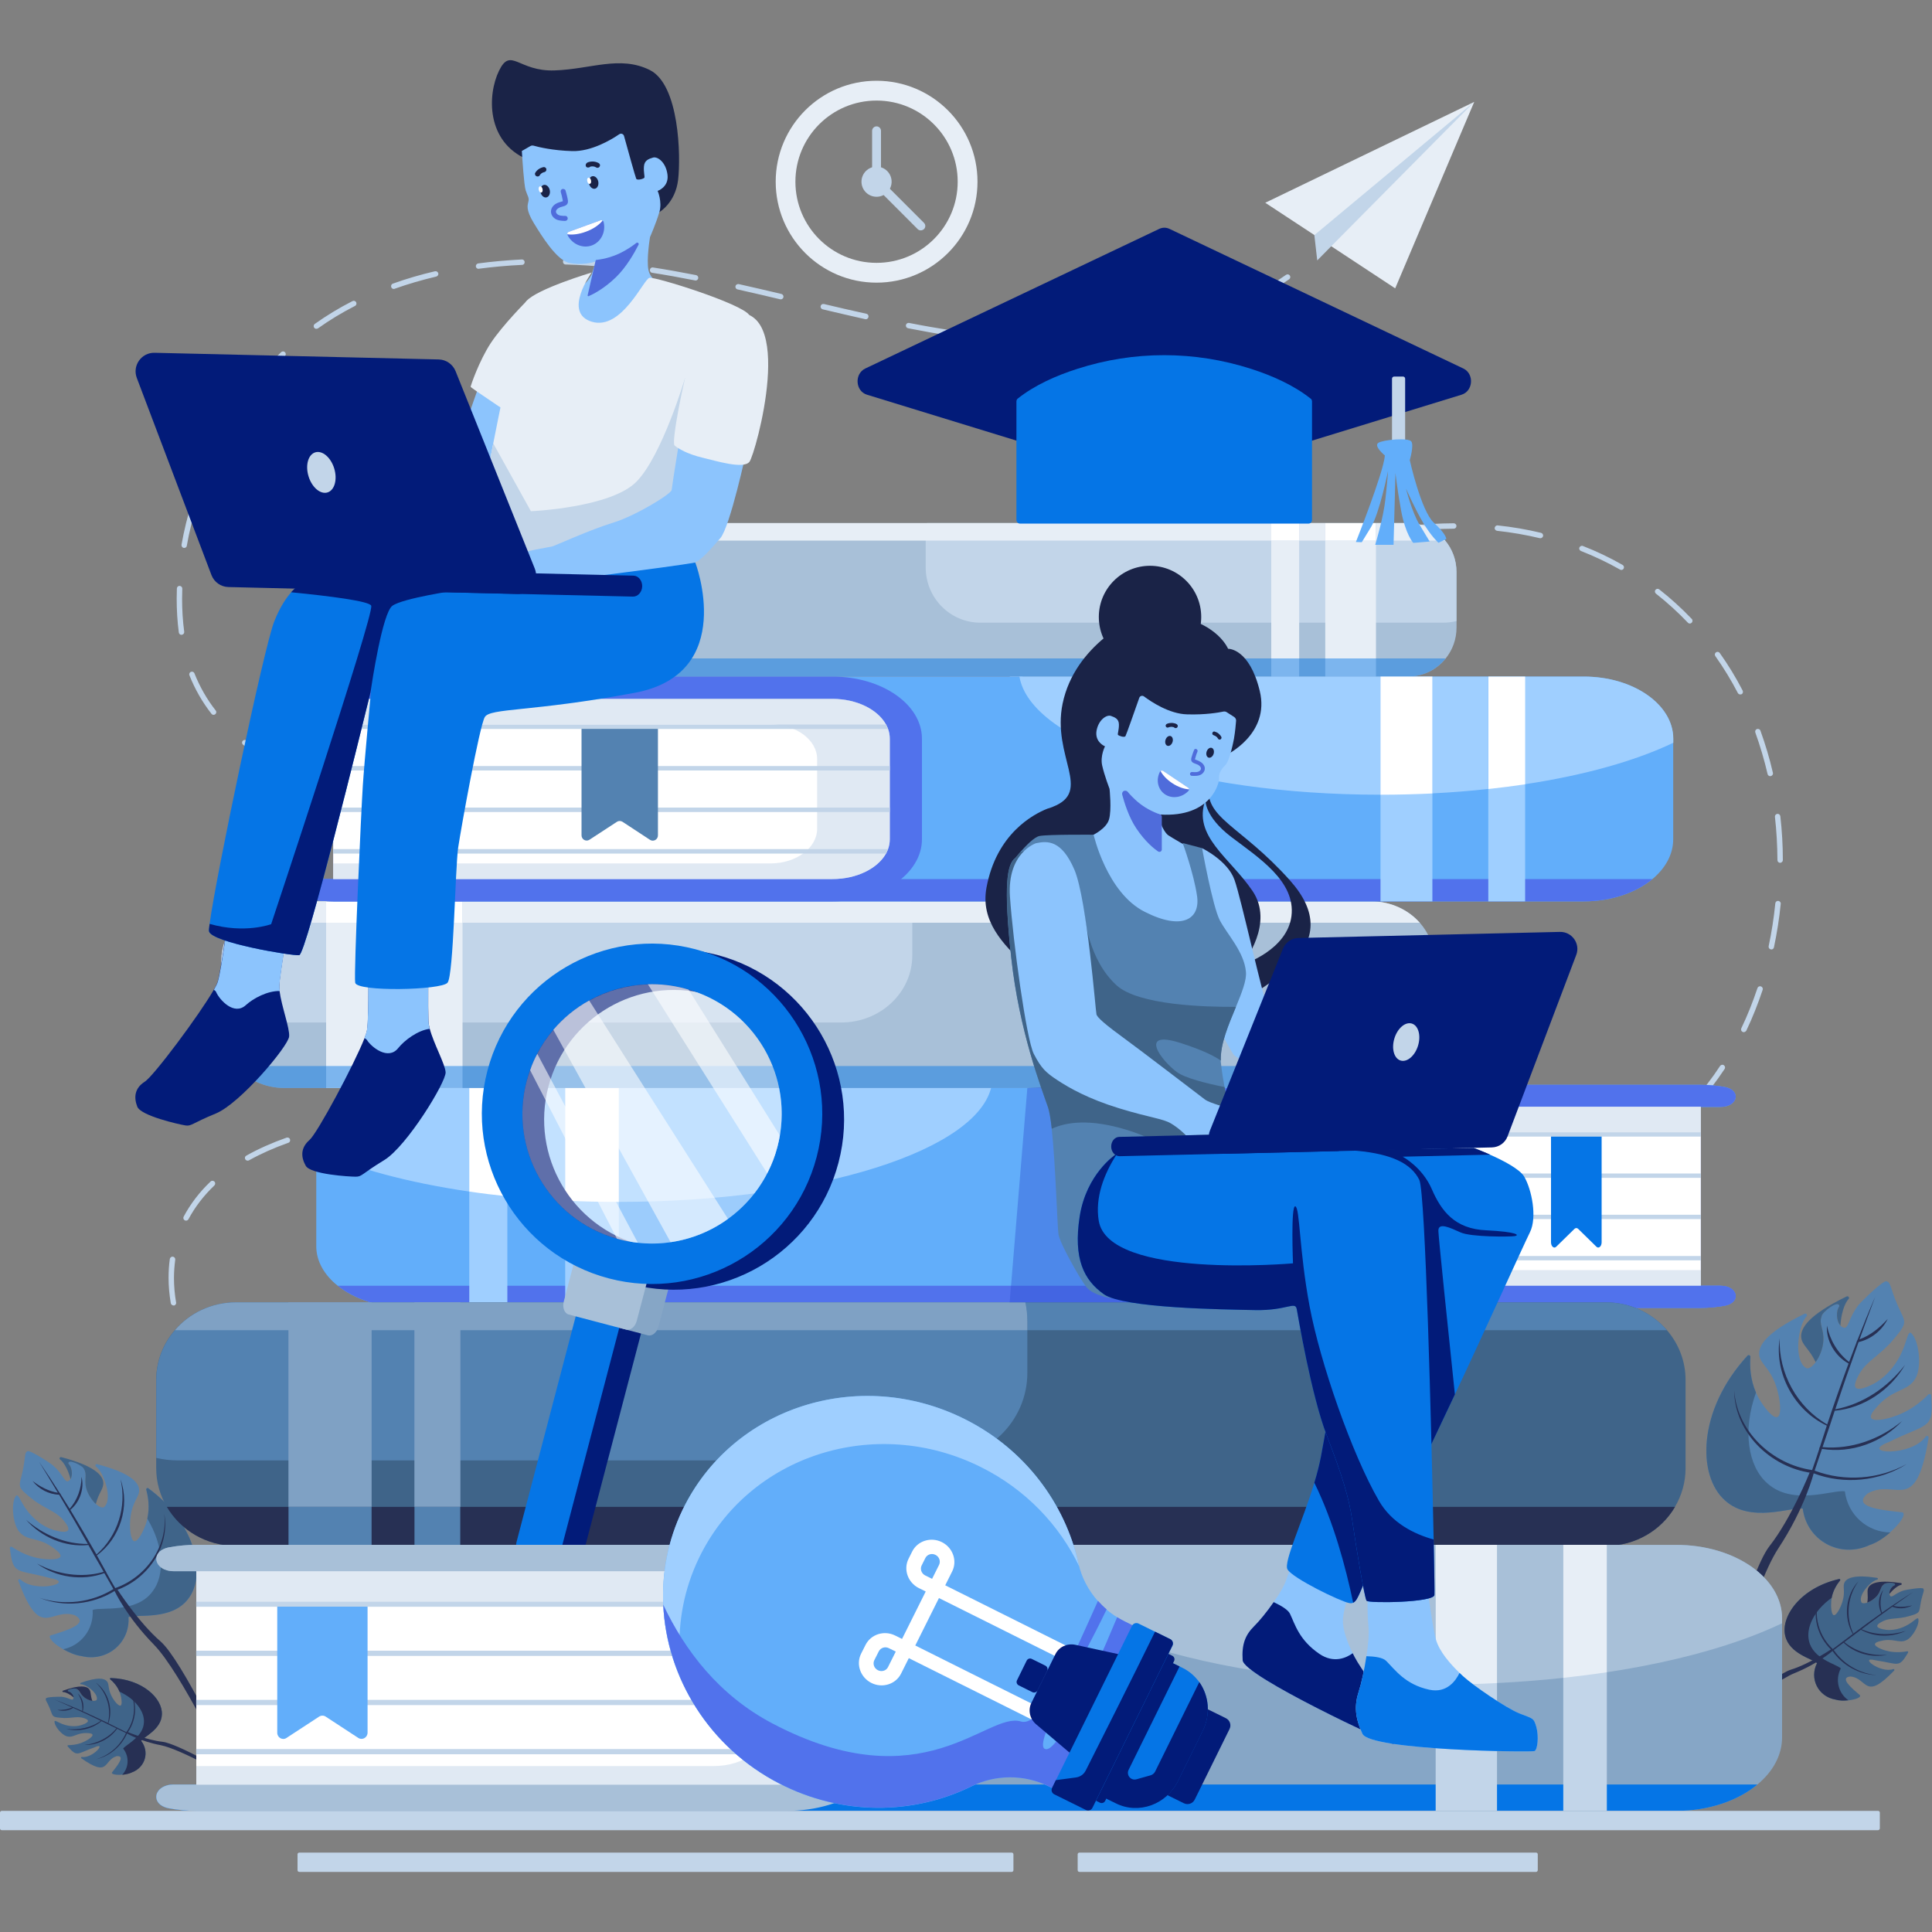 <svg xmlns="http://www.w3.org/2000/svg" enable-background="new 0 0 2000 2000" viewBox="0 0 2000 2000" id="Studentsgettingonlineeducation"><rect x="0" y="0" width="2000" height="2000" fill="#808080" stroke="none"/><g fill="#000000" class="color000000 svgShape"><path fill="#c2d5e9" d="M581.7 1585.4c-1.5 0-2.8-1.2-2.8-2.7 0-1.6 1.2-2.8 2.8-2.9 7.5-.2 15-.6 22.3-1.2 1.5-.1 2.9 1 3.1 2.5.1 1.5-1 2.9-2.5 3.1C597.1 1584.8 589.4 1585.3 581.7 1585.4 581.8 1585.4 581.8 1585.4 581.7 1585.4zM536.6 1583.5c-.1 0-.2 0-.3 0-14.5-1.5-29.6-3.9-44.9-7.1-1.5-.3-2.5-1.8-2.2-3.3.3-1.5 1.8-2.5 3.3-2.2 15.1 3.2 30 5.5 44.3 7 1.5.2 2.7 1.5 2.5 3.1C539.3 1582.4 538 1583.5 536.6 1583.5zM448.2 1565.3c-.3 0-.5 0-.8-.1-13.7-4.1-28.2-8.9-43-14.3-1.5-.5-2.2-2.2-1.7-3.6.5-1.5 2.2-2.2 3.6-1.7 14.7 5.4 29.1 10.2 42.7 14.2 1.5.4 2.3 2 1.9 3.5C450.5 1564.5 449.4 1565.3 448.2 1565.3zM363.3 1534.4c-.4 0-.7-.1-1.1-.2-15.3-6.5-28.8-12.7-41.2-19-1.4-.7-1.9-2.4-1.2-3.8.7-1.4 2.4-1.9 3.8-1.2 12.4 6.2 25.7 12.4 40.9 18.8 1.4.6 2.1 2.3 1.5 3.7C365.4 1533.8 364.4 1534.4 363.3 1534.4zM283 1493.2c-.5 0-1.1-.1-1.5-.5-13.3-8.6-25.6-17.8-36.4-27.4-1.2-1-1.3-2.8-.2-4 1-1.2 2.8-1.3 4-.2 10.6 9.4 22.6 18.4 35.8 26.9 1.3.8 1.7 2.6.8 3.9C284.8 1492.8 283.9 1493.2 283 1493.2zM215.9 1433.2c-.8 0-1.7-.4-2.2-1.1-9.3-12.2-17.2-25.4-23.4-39.3-.6-1.4 0-3.1 1.4-3.7 1.4-.6 3.1 0 3.7 1.4 6.1 13.5 13.7 26.4 22.7 38.2.9 1.2.7 3-.5 3.9C217.1 1433.1 216.5 1433.2 215.9 1433.2zM179.6 1351.4c-1.3 0-2.5-1-2.8-2.3-1.5-8.8-2.3-17.7-2.3-26.3 0-6.6.4-13.2 1.3-19.5.2-1.5 1.6-2.6 3.2-2.4 1.5.2 2.6 1.6 2.4 3.2-.8 6.1-1.3 12.4-1.3 18.8 0 8.3.7 16.9 2.2 25.4.3 1.5-.8 3-2.3 3.2C179.9 1351.4 179.8 1351.4 179.6 1351.4zM192.6 1263.6c-.4 0-.9-.1-1.3-.3-1.4-.7-1.9-2.4-1.2-3.8 7.1-13.3 16.4-25.5 27.9-36.4 1.1-1.1 2.9-1 4 .1 1.1 1.1 1 2.9-.1 4-11 10.5-20 22.2-26.8 34.9C194.5 1263.1 193.6 1263.6 192.6 1263.6zM1430.6 1241.9c-3.7 0-7.5 0-11.2 0-1.6 0-2.8-1.3-2.8-2.8 0-1.5 1.3-2.8 2.8-2.8 0 0 0 0 0 0 15.2.1 30.5 0 45.1-.4 1.7 0 2.8 1.2 2.9 2.7 0 1.6-1.2 2.8-2.7 2.9C1453.6 1241.8 1442.1 1241.9 1430.6 1241.9zM1374.2 1240.9C1374.2 1240.9 1374.2 1240.9 1374.2 1240.9c-14.7-.5-30-1.2-45.3-2.2-1.5-.1-2.7-1.4-2.6-3 .1-1.6 1.4-2.8 3-2.6 15.3.9 30.5 1.6 45.1 2.2 1.6.1 2.8 1.4 2.7 2.9C1377 1239.7 1375.7 1240.9 1374.2 1240.9zM1509.8 1239.7c-1.5 0-2.7-1.2-2.8-2.6-.1-1.5 1.1-2.9 2.6-3 16.2-1 30.9-2.3 44.8-3.9 1.5-.2 2.9.9 3.1 2.5.2 1.5-.9 2.9-2.5 3.1-14 1.7-28.8 3-45.2 4C1509.9 1239.7 1509.8 1239.7 1509.8 1239.7zM1284 1235.5c-.1 0-.2 0-.2 0-14.5-1.2-29.6-2.6-45.1-4.1-1.5-.2-2.7-1.5-2.5-3.1.1-1.6 1.6-2.7 3.1-2.5 15.4 1.5 30.5 2.9 45 4.1 1.5.1 2.7 1.5 2.6 3C1286.7 1234.4 1285.5 1235.5 1284 1235.5zM1599.4 1228.5c-1.3 0-2.5-.9-2.7-2.2-.3-1.5.6-3 2.2-3.3 15.3-3.2 29.8-7.2 43.3-11.8 1.5-.5 3.1.3 3.6 1.7.5 1.5-.3 3.1-1.7 3.6-13.7 4.7-28.4 8.7-43.9 12C1599.8 1228.4 1599.6 1228.5 1599.4 1228.5zM1194.1 1226.5c-.1 0-.2 0-.3 0-15-1.7-29.9-3.6-44.9-5.5-1.5-.2-2.6-1.6-2.4-3.2.2-1.5 1.6-2.6 3.2-2.4 14.9 1.9 29.9 3.8 44.8 5.5 1.5.2 2.6 1.6 2.5 3.1C1196.7 1225.4 1195.5 1226.5 1194.1 1226.5zM1104.4 1215c-.1 0-.3 0-.4 0-14.9-2.1-29.9-4.2-44.8-6.4-1.5-.2-2.6-1.7-2.4-3.2.2-1.5 1.7-2.6 3.2-2.4 14.9 2.2 29.8 4.3 44.7 6.4 1.5.2 2.6 1.6 2.4 3.2C1107 1213.9 1105.8 1215 1104.4 1215zM1014.9 1202c-.1 0-.3 0-.4 0l-44.7-6.7c-1.5-.2-2.6-1.7-2.4-3.2.2-1.5 1.7-2.6 3.2-2.4l44.7 6.7c1.5.2 2.6 1.7 2.4 3.2C1017.5 1201 1016.3 1202 1014.9 1202zM256.4 1201.5c-1 0-1.9-.5-2.5-1.4-.8-1.4-.3-3.1 1.1-3.8 12.4-7 26.4-13.2 41.6-18.6 1.5-.5 3.1.2 3.6 1.7.5 1.5-.2 3.1-1.7 3.6-14.9 5.3-28.6 11.4-40.8 18.2C257.3 1201.4 256.9 1201.5 256.4 1201.5zM1684.5 1198.8c-1 0-2-.5-2.5-1.5-.7-1.4-.2-3.1 1.2-3.8 4.8-2.5 9.5-5.2 14-8 8.1-4.9 16-10.4 23.5-16.2 1.2-1 3-.7 3.9.5 1 1.2.7 3-.5 3.9-7.7 6-15.8 11.6-24 16.6-4.6 2.8-9.4 5.5-14.3 8.1C1685.4 1198.7 1684.9 1198.8 1684.5 1198.8zM925.5 1188.7c-.1 0-.3 0-.4 0-14.9-2.2-29.8-4.4-44.7-6.5-1.5-.2-2.6-1.6-2.4-3.2.2-1.5 1.6-2.6 3.2-2.4 14.9 2.1 29.8 4.3 44.7 6.5 1.5.2 2.6 1.7 2.4 3.2C928.1 1187.7 926.9 1188.7 925.5 1188.7zM836 1176.1c-.1 0-.2 0-.4 0-14.9-2-29.9-3.9-44.8-5.7-1.5-.2-2.6-1.6-2.5-3.1.2-1.5 1.6-2.7 3.1-2.4 15 1.8 29.9 3.7 44.9 5.7 1.5.2 2.6 1.6 2.4 3.2C838.6 1175.1 837.4 1176.1 836 1176.1zM341 1170.6c-1.3 0-2.4-.9-2.7-2.2-.3-1.5.6-3 2.1-3.4 13.9-3.2 28.9-5.9 44.7-8.2 1.5-.2 3 .8 3.2 2.4.2 1.5-.9 3-2.4 3.2-15.6 2.2-30.5 4.9-44.3 8.1C341.5 1170.6 341.2 1170.6 341 1170.6zM746.3 1165.3c-.1 0-.2 0-.3 0-15.2-1.6-30.3-3.1-44.9-4.4-1.5-.1-2.7-1.5-2.6-3 .1-1.5 1.5-2.6 3-2.6 14.6 1.3 29.8 2.8 45 4.4 1.5.2 2.7 1.5 2.5 3.1C748.9 1164.2 747.7 1165.3 746.3 1165.3zM430.5 1157.5c-1.4 0-2.7-1.1-2.8-2.6-.1-1.5 1-2.9 2.6-3 4.4-.4 8.7-.7 12.9-1 10.4-.7 21.3-1.4 32.3-1.9 1.6-.1 2.9 1.1 2.9 2.7s-1.1 2.9-2.7 2.9c-11 .5-21.8 1.2-32.2 1.9-4.2.3-8.5.6-12.8 1C430.6 1157.5 430.5 1157.5 430.5 1157.5zM656.2 1157.3c-.1 0-.1 0-.2 0-15.2-1-30.4-1.9-45.1-2.5-1.6-.1-2.8-1.4-2.7-2.9.1-1.6 1.4-2.6 2.9-2.7 14.7.6 29.9 1.5 45.2 2.5 1.6.1 2.7 1.4 2.6 3C658.9 1156.2 657.7 1157.3 656.2 1157.3zM565.9 1153.4C565.9 1153.4 565.9 1153.4 565.9 1153.4c-15.1-.2-30.1-.3-45.2-.1-1.7 0-2.8-1.2-2.8-2.8 0-1.6 1.2-2.8 2.8-2.8 15.1-.2 30.2-.1 45.3.1 1.6 0 2.8 1.3 2.8 2.9C568.7 1152.2 567.5 1153.4 565.9 1153.4zM1755.4 1143.6c-.7 0-1.4-.2-1.9-.7-1.1-1-1.2-2.8-.2-4 9.8-10.8 19-22.7 27.3-35.4.9-1.3 2.6-1.7 3.9-.8 1.3.9 1.7 2.6.8 3.9-8.5 12.9-17.9 25.1-27.9 36.1C1756.9 1143.3 1756.2 1143.6 1755.4 1143.6zM1805.1 1068.5c-.4 0-.8-.1-1.2-.3-1.4-.7-2-2.3-1.3-3.7 6.3-13.2 11.9-27.2 16.7-41.6.5-1.5 2.1-2.3 3.6-1.8 1.5.5 2.3 2.1 1.8 3.6-4.9 14.6-10.5 28.8-16.9 42.2C1807.1 1067.9 1806.1 1068.5 1805.1 1068.5zM1833.7 982.9c-.2 0-.4 0-.6-.1-1.5-.3-2.5-1.8-2.2-3.3 3.1-14.5 5.4-29.4 6.9-44.4.2-1.6 1.6-2.7 3.1-2.5 1.5.2 2.7 1.5 2.5 3.1-1.5 15.1-3.9 30.3-7 44.9C1836.1 982 1835 982.9 1833.7 982.9zM1842.8 893.2c-1.5 0-2.8-1.2-2.8-2.8-.1-15.1-.9-30.1-2.6-44.8-.2-1.5.9-2.9 2.5-3.1 1.5-.2 2.9.9 3.1 2.5 1.7 14.8 2.6 30.1 2.6 45.4C1845.6 891.9 1844.3 893.1 1842.8 893.2 1842.8 893.2 1842.8 893.2 1842.8 893.2zM514.5 825.6c-1.6 0-2.8-1.3-2.8-2.8 0-1.6 1.3-2.8 2.8-2.8 15 0 30.2-.3 45.1-.8 1.5-.1 2.9 1.2 2.9 2.7.1 1.6-1.2 2.9-2.7 2.9C544.8 825.4 529.6 825.6 514.5 825.6zM469.3 824.9C469.3 824.9 469.2 824.9 469.3 824.9c-10.6-.4-21.1-.8-31.5-1.4-4.6-.3-9.2-.6-13.8-.9-1.6-.1-2.7-1.4-2.6-3 .1-1.6 1.4-2.7 3-2.6 4.6.3 9.2.6 13.7.9 10.4.6 20.9 1.1 31.3 1.4 1.6.1 2.8 1.4 2.7 2.9C472.1 823.7 470.8 824.9 469.3 824.9zM604.8 822.5c-1.5 0-2.7-1.1-2.8-2.6-.1-1.5 1.1-2.9 2.6-3 15-1.1 30.1-2.4 44.9-3.9 1.6-.1 2.9 1 3.1 2.5.2 1.5-1 2.9-2.5 3.1-14.9 1.6-30.1 2.9-45.1 4C605 822.5 604.9 822.5 604.8 822.5zM379.2 818c-.1 0-.3 0-.4 0-16.2-2.3-30.8-5.2-44.6-8.8-1.5-.4-2.4-1.9-2-3.4.4-1.5 1.9-2.4 3.4-2 13.6 3.6 28 6.4 44 8.7 1.5.2 2.6 1.6 2.4 3.2C381.8 816.9 380.6 818 379.2 818zM694.7 813c-1.4 0-2.6-1-2.8-2.4-.2-1.5.9-3 2.4-3.2 14.8-2.1 29.8-4.5 44.5-7.2 1.5-.3 3 .7 3.3 2.3.3 1.5-.7 3-2.3 3.3-14.8 2.7-29.8 5.1-44.7 7.2C695 812.9 694.8 813 694.7 813zM1832.5 803.5c-1.3 0-2.4-.9-2.7-2.2-3.4-14.6-7.7-29.1-12.7-43-.5-1.5.2-3.1 1.7-3.6 1.4-.5 3.1.2 3.6 1.7 5.1 14.1 9.5 28.8 12.9 43.6.4 1.5-.6 3-2.1 3.4C1832.9 803.5 1832.7 803.5 1832.5 803.5zM783.6 796.9c-1.3 0-2.5-.9-2.7-2.2-.3-1.5.6-3 2.1-3.3 14.6-3.2 29.4-6.7 43.9-10.5 1.5-.4 3 .5 3.4 2 .4 1.5-.5 3-2 3.4-14.5 3.8-29.4 7.3-44.1 10.5C784 796.9 783.8 796.9 783.6 796.9zM292.3 794.3c-.4 0-.8-.1-1.2-.2-14.4-6.5-27.6-14.3-39.4-23.1-1.2-.9-1.5-2.7-.6-3.9.9-1.2 2.7-1.5 3.9-.6 11.5 8.6 24.4 16.2 38.4 22.5 1.4.6 2 2.3 1.4 3.7C294.4 793.7 293.3 794.3 292.3 794.3zM871.1 774.3c-1.2 0-2.3-.8-2.7-2-.4-1.5.4-3.1 1.9-3.5 14.4-4.3 28.8-9 42.9-13.8 1.5-.5 3.1.3 3.6 1.7.5 1.5-.3 3.1-1.7 3.6-14.2 4.9-28.7 9.6-43.1 13.9C871.7 774.2 871.4 774.3 871.1 774.3zM956.6 744.9c-1.1 0-2.2-.7-2.6-1.8-.6-1.4.2-3.1 1.6-3.6 5.3-2 10.5-4.1 15.7-6.3 8.7-3.5 17.4-7.2 26-10.9 1.4-.6 3.1 0 3.7 1.5.6 1.4 0 3.1-1.5 3.7-8.7 3.8-17.4 7.4-26.1 11-5.2 2.1-10.5 4.2-15.8 6.3C957.3 744.8 956.9 744.9 956.6 744.9zM221.1 740c-.8 0-1.7-.4-2.2-1.1-9.5-12.1-17.1-25.5-22.8-39.8-.6-1.4.1-3.1 1.6-3.6 1.4-.6 3.1.1 3.6 1.6 5.5 13.8 12.8 26.7 22 38.4 1 1.2.7 3-.5 3.9C222.3 739.8 221.7 740 221.1 740zM1801.5 718.9c-1 0-2-.6-2.5-1.5-6.9-13.3-14.8-26.2-23.3-38.2-.9-1.3-.6-3 .7-3.9 1.3-.9 3-.6 3.9.7 8.7 12.2 16.7 25.3 23.7 38.9.7 1.4.2 3.1-1.2 3.8C1802.4 718.8 1801.9 718.9 1801.5 718.9zM1039.5 709c-1.1 0-2.1-.6-2.5-1.6-.7-1.4 0-3.1 1.4-3.7 12.3-5.8 25.2-12 40.7-19.5 1.4-.7 3.1-.1 3.8 1.3.7 1.4.1 3.1-1.3 3.8-15.5 7.6-28.5 13.8-40.8 19.5C1040.3 708.9 1039.9 709 1039.5 709zM1120.9 669.5c-1 0-2-.6-2.5-1.6-.7-1.4-.1-3.1 1.3-3.8 13.5-6.7 27-13.4 40.6-20 1.4-.7 3.1-.1 3.8 1.3.7 1.4.1 3.1-1.3 3.8-13.5 6.6-27 13.3-40.5 20C1121.7 669.4 1121.3 669.5 1120.9 669.5zM187.9 657.2c-1.4 0-2.6-1-2.8-2.5-1.5-11.3-2.2-23.1-2.2-35 0-3.5.1-7 .2-10.5.1-1.6 1.3-2.8 2.9-2.7 1.6.1 2.8 1.4 2.7 2.9-.1 3.4-.2 6.9-.2 10.3 0 11.7.7 23.2 2.2 34.3.2 1.5-.9 2.9-2.4 3.1C188.1 657.2 188 657.2 187.9 657.2zM1749.3 645.5c-.7 0-1.5-.3-2-.9-10.3-10.8-21.4-20.9-33.1-30.1-1.2-1-1.4-2.7-.5-3.9 1-1.2 2.7-1.4 3.9-.5 11.9 9.3 23.2 19.6 33.7 30.6 1.1 1.1 1 2.9-.1 4C1750.7 645.2 1750 645.5 1749.3 645.5zM1202.2 630.1c-1.1 0-2.1-.6-2.5-1.6-.7-1.4 0-3.1 1.4-3.7 13.7-6.4 26.3-12.1 38.5-17.4l2.8-1.2c1.4-.6 3.1 0 3.7 1.5.6 1.4 0 3.1-1.5 3.7l-2.8 1.2c-12.2 5.3-24.7 11-38.4 17.3C1203 630 1202.6 630.1 1202.2 630.1zM1285.2 594.4c-1.1 0-2.2-.7-2.6-1.8-.6-1.4.2-3.1 1.6-3.6 14.6-5.6 28.9-10.8 42.7-15.3 1.5-.5 3.1.3 3.5 1.8.5 1.5-.3 3.1-1.8 3.5-13.7 4.5-28 9.6-42.4 15.2C1285.9 594.3 1285.5 594.4 1285.2 594.4zM1678.4 590c-.5 0-.9-.1-1.4-.4-12.9-7.3-26.5-13.8-40.4-19.2-1.4-.6-2.2-2.2-1.6-3.6.6-1.4 2.2-2.2 3.6-1.6 14.2 5.5 28 12.1 41.1 19.6 1.4.8 1.8 2.5 1.1 3.8C1680.3 589.5 1679.4 590 1678.4 590zM190.7 567.2c-.2 0-.3 0-.5 0-1.5-.3-2.5-1.7-2.3-3.3 2.6-14.7 6.2-29.5 10.8-44.2.5-1.5 2-2.3 3.5-1.8 1.5.5 2.3 2 1.8 3.5-4.5 14.5-8.1 29.1-10.6 43.5C193.3 566.3 192.1 567.2 190.7 567.2zM1371.1 566.3c-1.2 0-2.4-.8-2.7-2.1-.4-1.5.5-3 2-3.4 15-3.9 29.9-7.3 44.3-10 1.5-.3 3 .7 3.3 2.2.3 1.5-.7 3-2.2 3.3-14.3 2.7-29 6-43.9 9.9C1371.5 566.2 1371.3 566.3 1371.1 566.3zM1594.6 557.2c-.2 0-.4 0-.7-.1-14.3-3.4-29.1-6-44.1-7.6-1.5-.2-2.7-1.5-2.5-3.1.2-1.5 1.6-2.7 3.1-2.5 15.3 1.6 30.3 4.2 44.9 7.7 1.5.4 2.4 1.9 2.1 3.4C1597 556.3 1595.8 557.2 1594.6 557.2zM1459.8 549.8c-1.4 0-2.6-1.1-2.8-2.5-.2-1.5 1-2.9 2.5-3.1 15.3-1.6 30.6-2.4 45.4-2.5 0 0 0 0 0 0 1.5 0 2.8 1.2 2.8 2.8 0 1.6-1.2 2.8-2.8 2.8-14.6.1-29.7.9-44.8 2.4C1460 549.8 1459.9 549.8 1459.8 549.8zM217.4 481.1c-.4 0-.8-.1-1.1-.2-1.4-.6-2.1-2.3-1.4-3.7 6.1-13.9 13.1-27.5 20.8-40.5.8-1.3 2.5-1.8 3.8-1 1.3.8 1.8 2.5 1 3.8-7.5 12.8-14.4 26.2-20.5 39.9C219.5 480.5 218.4 481.1 217.4 481.1zM263.2 403.4c-.6 0-1.2-.2-1.7-.6-1.2-.9-1.5-2.7-.5-3.9 7-9.1 14.3-17.9 21.9-26 2.6-2.8 5.3-5.6 8.1-8.3 1.1-1.1 2.9-1.1 4 0 1.1 1.1 1.1 2.9 0 4-2.7 2.6-5.3 5.4-7.9 8.1-7.4 8-14.7 16.6-21.5 25.6C264.9 403 264 403.4 263.2 403.4zM1074.9 356.5C1074.9 356.5 1074.8 356.5 1074.9 356.5c-15-.4-30.3-1.4-45.4-3-1.5-.2-2.7-1.5-2.5-3.1.2-1.5 1.6-2.6 3.1-2.5 15 1.5 30.1 2.5 44.9 2.9 1.6 0 2.8 1.3 2.7 2.9C1077.6 355.3 1076.4 356.5 1074.9 356.5zM1120.1 356c-1.5 0-2.7-1.2-2.8-2.7-.1-1.6 1.1-2.9 2.7-2.9 15.2-.8 30.3-2.1 44.8-4.1 1.5-.2 3 .9 3.2 2.4.2 1.5-.9 3-2.4 3.2-14.7 2-29.9 3.4-45.2 4.2C1120.2 356 1120.1 356 1120.1 356zM985 347.7c-.1 0-.3 0-.4 0-14.2-2.2-28.8-4.8-44.6-7.9-1.5-.3-2.5-1.8-2.2-3.3.3-1.5 1.8-2.5 3.3-2.2 15.7 3.1 30.2 5.6 44.4 7.8 1.5.2 2.6 1.7 2.3 3.2C987.5 346.7 986.3 347.7 985 347.7zM1209.5 343.6c-1.3 0-2.4-.9-2.7-2.2-.4-1.5.6-3 2.1-3.4 14.9-3.5 29.3-7.8 43-12.7 1.5-.5 3.1.2 3.6 1.7.5 1.5-.2 3.1-1.7 3.6-13.9 5-28.6 9.3-43.6 12.9C1209.9 343.6 1209.7 343.6 1209.5 343.6zM327.5 340.4c-.9 0-1.7-.4-2.3-1.2-.9-1.3-.6-3 .7-3.9 12.1-8.6 25.2-16.6 39-23.6 1.4-.7 3.1-.2 3.8 1.2.7 1.4.2 3.1-1.2 3.8-13.5 6.9-26.4 14.7-38.3 23.2C328.6 340.2 328.1 340.4 327.5 340.4zM896.3 330.5c-.2 0-.4 0-.6-.1-14.7-3.3-29.4-6.7-44.1-10.2-1.5-.4-2.4-1.9-2.1-3.4.4-1.5 1.9-2.4 3.4-2.1 14.7 3.5 29.3 6.9 44 10.1 1.5.3 2.5 1.8 2.1 3.4C898.7 329.6 897.5 330.5 896.3 330.5zM1294.3 312.9c-1 0-2-.6-2.5-1.5-.7-1.4-.2-3.1 1.2-3.8 13.5-6.9 26.4-14.7 38.3-23.1 1.3-.9 3-.6 3.9.7.9 1.3.6 3-.7 3.9-12.1 8.6-25.2 16.5-39 23.6C1295.2 312.8 1294.8 312.9 1294.3 312.9zM808.2 309.9c-.2 0-.4 0-.7-.1-14.7-3.5-29.3-6.9-44-10.2-1.5-.3-2.5-1.8-2.1-3.4.3-1.5 1.9-2.4 3.4-2.1 14.7 3.3 29.4 6.7 44.1 10.2 1.5.4 2.4 1.9 2.1 3.4C810.7 309 809.5 309.9 808.2 309.9zM407.6 299.1c-1.2 0-2.2-.7-2.6-1.9-.5-1.5.2-3.1 1.7-3.6 13.9-5 28.6-9.3 43.6-12.8 1.5-.3 3 .6 3.4 2.1.4 1.5-.6 3-2.1 3.4-14.8 3.5-29.3 7.7-43 12.6C408.2 299.1 407.9 299.1 407.6 299.1zM720 290.4c-.2 0-.4 0-.5-.1-15.7-3.1-30.2-5.7-44.4-7.9-1.5-.2-2.6-1.7-2.3-3.2.2-1.5 1.6-2.6 3.2-2.3 14.2 2.2 28.8 4.8 44.6 7.9 1.5.3 2.5 1.8 2.2 3.3C722.5 289.5 721.3 290.4 720 290.4zM495.4 278.3c-1.4 0-2.6-1-2.8-2.4-.2-1.5.9-3 2.4-3.2 14.6-2 29.9-3.3 45.2-4.1 1.5-.1 2.9 1.1 2.9 2.7.1 1.6-1.1 2.9-2.7 2.9-15.2.7-30.3 2.1-44.8 4C495.6 278.3 495.5 278.3 495.4 278.3zM630.7 276.7c-.1 0-.2 0-.3 0-15-1.5-30.1-2.5-44.9-2.9-1.6 0-2.8-1.3-2.7-2.9 0-1.6 1.3-2.8 2.9-2.7 14.9.4 30.1 1.4 45.3 2.9 1.5.2 2.7 1.5 2.5 3.1C633.3 275.7 632.1 276.7 630.7 276.7zM1368.4 259.7c-.7 0-1.4-.3-2-.8-1.1-1.1-1.1-2.9 0-4 5.2-5.2 10.3-10.7 15.1-16.3 1-1.2 2.8-1.3 4-.3 1.2 1 1.3 2.8.3 4-4.9 5.8-10.1 11.4-15.4 16.7C1369.9 259.5 1369.2 259.7 1368.4 259.7z" class="colorc2d2e9 svgShape"></path><path fill="#5382b1" d="M1866.2,1561.7c-12-2-54.1,15.6-80.5-8.5
					c-28.8-25.4-28.7-93.3,23.3-149.8c1.1-1.2,3.1-0.4,3,1.3c-0.8,11.2,0,27.1,8.6,42.6c5.2,9.3,14.9,21.5,19.4,19.6
					c4.6-1.9,3.1-18.9-1.5-32.4c-6.6-19.2-16.6-22.7-17.4-32.2c-0.8-9.3,7.2-23,47-42.3c1.6-0.8,3.2,1,2.2,2.5
					c-9.1,9.1-14.1,47.3,0.1,54c6.3,0.9,16.3-14.1,17.2-29c0.7-11.8-4.9-16.8-1.9-24.6c-0.2-4.4,18.7-18.4,18.3-10.5
					c-4.2,5.2-3.2,20.3,5.2,22.2c4.7-0.1,4.7-11,14.9-23.9c2.9-3.6,26.6-26.8,29.1-24.2c4.2,1,3.7,7.2,10.8,23.7
					c8.7,20.4,13,17-7.9,41c-15.5,15.8-26.1,19.5-33.2,34.6c-9.9,19.8,11,9.6,16.5,6.8c17.1-9.2,25.8-25.6,28.1-30.2
					c6.6-13.3,6.9-22.9,10.2-22.9c8.7,6,12.3,35.8,5.1,47.5c-8.2,14-23.5,10.3-40.1,29.7c-17.9,19.2,9.1,12.8,17.7,9.7
					c8.6-2.8,21.9-8.7,35.8-22.8c1-1,2.7-0.5,2.9,0.9c2.6,36-2.3,27.8-43.8,48.3c-31.9,12.1,23,15.9,38.3-5.8
					c1.1-1.2,3.1-0.3,2.9,1.3c-13.4,82.7-33.7,41.2-63.1,57.7c-17.1,14.3,14.3,17.2,36.3,19.6c5.9,4.3-17.4,28.3-34.4,33.8
					C1904.7,1613.9,1870.4,1594.8,1866.2,1561.7z" class="color53b163 svgShape"></path><path fill="#3f6489" d="M1935.7 1599.3c-31 14.5-65.3-4.6-69.5-37.6-12-2-54.1 15.6-80.5-8.5-28.8-25.4-28.7-93.3 23.3-149.8 1.1-1.2 3.1-.4 3 1.3-.7 9.8-.2 23.3 5.8 36.9-14.3 39.6-8.1 76.4 11.5 93.7 26.4 24.1 68.5 6.5 80.5 8.5 3.2 25.1 23.7 42.2 47 42.6C1950.3 1592 1942.5 1597.2 1935.7 1599.3zM1879.5 1410.1c-6.3-13.7-14.1-17.4-14.9-25.7-.8-9.3 7.2-23 47-42.3 1.6-.8 3.2 1 2.2 2.5-4.5 4.5-8 16.2-8.6 27.6-4.6-5-4.5-15.6-1.2-19.8.4-7.9-18.5 6.1-18.3 10.5-3 7.8 2.5 12.8 1.9 24.6C1887.2 1396 1883.6 1404.6 1879.5 1410.1z" class="color3f897a svgShape"></path><path fill="#273054" d="M1840.9,1602.9c27.8-42.2,36.6-77.7,36.6-77.7c31.4,11.9,68.3,8.4,96.6-9.8c-28.9,16.1-64.6,18.7-95.6,7
					c2.6-7.5,5.1-15,7.6-22.5c30.2,4.9,62.2-6.6,83-28.9c-22.9,18.9-52.6,29.7-82.4,27.1c2.4-7.2,4.8-14.3,7.2-21.3c0,0,0,0,0,0
					c0-0.1,0.1-0.3,0.1-0.4c0.1-0.2,0.1-0.3,0.2-0.5c1.7-5.2,3.4-10.4,5.1-15.5c30.1-2.7,57.7-21.6,72.8-47.5
					c-17.9,23.1-43.3,40.6-72.2,46c7.7-23.3,15.8-46.5,24.1-69.6c13-2.9,24.4-12.2,30.2-24c-8.2,9.1-17.7,16.9-29.2,21.2
					c5.3-14.7,10.7-29.4,16.2-44.1c-6.4,14.8-12.5,29.8-18.4,44.9c0,0-0.1,0-0.1,0l-1,2.5c0,0,0.1,0,0.1,0
					c-2.6,6.7-5.1,13.4-7.6,20.1c-12-9.3-19.9-22.8-23-37.6c-0.9,15.8,8.5,31.6,22.4,39.2c-7.7,20.9-15.1,42-22.1,63.1
					c-31.2-18-50.5-53.1-49.2-89.2c-5.6,36.6,15.4,74.7,48.8,90.4c-2.4,7.4-4.8,14.9-7.2,22.3c-0.1,0-0.1,0-0.2,0l-0.5,1.5
					c0.1,0,0.1,0,0.2,0c-2.4,7.4-4.9,14.8-7.5,22.2c-41.4-6-77.5-39.7-80.7-82.3c0.5,43.7,37.5,79.1,79.6,85.2c0,0,0,0.1,0,0.1
					l-1.5-0.3c0,0-18.8,47.1-41.5,76c-22.7,28.9-59.2,174.7-59.2,174.7l6,6.3C1778.6,1781.3,1813.1,1645.2,1840.9,1602.9z" class="color27544f svgShape"></path><path fill="#3f6489" d="M1881,1721.7
					c-4.7-4.5-28.6-9.6-32.9-28.2c-5-20,15.7-49.8,55.8-58.9c0.8-0.2,1.5,0.8,0.9,1.5c-3.8,4.7-8.3,12-9.1,21.4
					c-0.5,5.7,0.1,14,2.6,14.5c2.6,0.6,7.1-7.4,9.2-14.7c3-10.5-0.4-15,2.1-19.5c2.5-4.3,10.2-8,33.6-4.4c0.9,0.1,1.1,1.4,0.2,1.8
					c-6.8,1.3-20.6,16.6-16.3,23.8c2.5,2.3,11.5-1.2,16.4-7.5c3.9-5,3-8.9,6.7-11.4c1.3-2,13.8-2.4,11.2,0.9
					c-3.4,1-7.6,7.9-4.4,11.4c2.1,1.4,5.4-3.4,13.8-6c2.4-0.7,19.8-3.7,20.2-1.8c1.6,1.7-0.6,4.3-2.5,13.7
					c-2.3,11.6,0.6,11.4-16,15.7c-11.6,2.3-17.4,0.7-25.1,5.2c-10.4,5.7,1.9,7.6,5.2,8c10.3,1.1,19.1-3.4,21.6-4.8
					c7-3.8,10-8,11.5-7c2,5.3-5.5,19.5-12.2,22.5c-7.9,3.7-13.5-2.6-26.7,0.9c-13.7,3,0.2,8.4,4.8,9.7c4.6,1.4,12.3,2.8,22.7,0.9
					c0.7-0.1,1.3,0.6,1,1.3c-9.8,16.6-9.5,11.6-34,8c-17.7-4.4,5.3,14,18.7,9.1c0.8-0.2,1.4,0.8,0.9,1.5c-31,32.4-27.4,7.9-45.3,6.2
					c-11.9,1.1,1.1,11.9,10,19.6c1.3,3.7-16.3,7.2-25.4,4.4C1882.1,1756.4,1872.8,1737.6,1881,1721.7z" class="color3f897a svgShape"></path><path fill="#273054" d="M1900.2 1759.4c-18.1-3-27.4-21.9-19.2-37.7-4.7-4.5-28.6-9.6-32.9-28.2-5-19.9 15.7-49.8 55.8-58.9.8-.2 1.5.8.9 1.5-3.3 4.1-7.2 10.2-8.7 18-18.4 13.1-26.8 31.2-23.4 44.8 4.3 18.6 28.2 23.7 32.9 28.2-6.2 12-2.4 25.8 7.8 33C1908.8 1760.6 1903.8 1760.5 1900.2 1759.4zM1933 1659c1.4-8-.9-11.9 1.3-15.8 2.5-4.3 10.2-8 33.6-4.4.9.1 1.1 1.4.2 1.8-3.3.6-8.4 4.7-12.2 9.5-.5-3.6 2.7-8.3 5.5-9.1 2.6-3.3-10-2.9-11.2-.9-3.7 2.5-2.8 6.4-6.7 11.4C1940.6 1655.1 1936.5 1657.8 1933 1659z" class="color27544f svgShape"></path><path fill="#273054" d="M1857.3,1732.2c25.1-10.2,39.7-23.1,39.7-23.1c10.2,14.8,27.5,24.4,45.5,25c-17.6-1.7-34.2-11.4-44.2-26
					c3.4-2.5,6.8-5.1,10.2-7.6c11.8,11.3,29.4,16,45.3,12.5c-15.9,1.4-32.2-2.9-44.5-13.1c3.2-2.4,6.4-4.9,9.7-7.2c0,0,0,0,0,0
					c0.1,0,0.1-0.1,0.2-0.1c0.1-0.1,0.1-0.1,0.2-0.2c2.3-1.8,4.6-3.5,7-5.3c14.1,8,32,8,46.5,1.2c-14.9,4.7-31.4,4.7-45.8-1.7
					c10.5-7.9,21.1-15.7,31.8-23.3c6.6,2.7,14.4,2,20.6-1.4c-6.4,1.5-13,2.1-19.3,0.5c6.8-4.9,13.7-9.7,20.5-14.5
					c-7.3,4.6-14.6,9.3-21.8,14.2c0,0,0,0-0.1,0l-1.2,0.8c0,0,0,0,0.1,0c-3.2,2.2-6.3,4.3-9.5,6.5c-2.4-7.7-1.9-16.1,1.3-23.5
					c-5.2,6.7-5.8,16.5-2,24.1c-9.8,6.9-19.4,13.9-28.9,21.1c-8.3-17.4-6.1-38.8,5.4-54.3c-13.6,14.4-15.9,37.6-6,54.7
					c-3.3,2.5-6.6,5.1-10,7.6c0,0,0,0-0.1-0.1l-0.7,0.5c0,0,0,0,0.1,0.1c-3.3,2.5-6.7,5.1-10,7.5c-16.4-15.2-22.1-41-10.5-60.8
					c-13.1,19.4-7.5,46.3,9.2,61.8c0,0,0,0,0,0l-0.6-0.6c0,0-22.6,15.1-41.4,20.9s-79.2,59-79.2,59l0.7,4.6
					C1775.7,1791.8,1832.3,1742.4,1857.3,1732.2z" class="color27544f svgShape"></path><path fill="#5382b1" d="M133,1674c9.1-3.4,44.9,3.9,62-19.1c18.7-24.4,8.2-77.8-41.4-114.2
					c-1.1-0.8-2.5,0.2-2.2,1.5c2.4,8.7,4.2,21.3-0.2,34.8c-2.7,8.1-8.4,19.2-12.2,18.4c-3.9-0.8-5.4-14.4-3.8-25.7
					c2.2-16.1,9.6-20.4,8.8-28c-0.8-7.4-9.2-17-43.5-26c-1.3-0.4-2.3,1.3-1.4,2.3c8.5,5.8,18.3,35,8.2,42.4c-4.8,1.6-15-8.6-18-20.1
					c-2.4-9.2,1.2-14-2.3-19.7c-0.5-3.5-17.6-11.6-16-5.4c4.1,3.4,5.6,15.4-0.7,18.3c-3.7,0.6-5.4-7.9-15.4-16.5
					c-2.8-2.4-25-16.9-26.6-14.6c-3.2,1.4-1.8,6.2-4.8,20.3c-3.7,17.4-7.6,15.4,12.5,31.1c14.6,10.1,23.5,11.3,31.4,22.1
					c10.8,14-7.2,9.3-12,7.9c-14.9-4.6-24.2-16.1-26.8-19.4c-7.3-9.4-8.9-17-11.6-16.4c-6,6-4.1,30.1,3.3,38.1
					c8.6,9.8,20.1,4.5,36.1,17.2c17,12.4-5.2,11.4-12.4,10.4c-7.2-0.9-18.5-3.5-31.7-12.4c-0.9-0.6-2.2,0.1-2.1,1.2
					c3.5,28.7,6.1,21.5,41.9,31.2c27,4.6-15.7,16-31,1.3c-1.1-0.8-2.5,0.2-2.1,1.5c23.3,63,32.9,27.2,58.5,35.6
					c15.6,8.6-8.6,15.8-25.5,21c-4,4.3,18,19.6,32.2,21.3C110.8,1720.9,134.8,1700.6,133,1674z" class="color53b163 svgShape"></path><path fill="#3f6489" d="M84.2 1714.3c26.6 6.6 50.6-13.7 48.8-40.3 9.1-3.4 44.9 3.9 62-19.1 18.7-24.4 8.2-77.8-41.4-114.2-1-.8-2.5.2-2.2 1.5 2.1 7.6 3.7 18.3 1.1 29.9 17.4 28.9 18.2 58.8 5.4 75.4-17 23-52.9 15.7-62 19.1 1.4 20.2-12.2 36.8-30.4 40.7C71.6 1710.7 78.5 1713.6 84.2 1714.3zM99.2 1556.9c2.9-11.8 8.4-15.8 7.7-22.5-.8-7.4-9.2-17-43.5-26-1.3-.4-2.3 1.3-1.4 2.3 4.2 2.9 8.8 11.5 11 20.4 2.8-4.6 1.2-13-2.1-15.7-1.6-6.1 15.4 1.9 16 5.4 3.6 5.7 0 10.5 2.3 19.7C91 1546.9 95.1 1553.1 99.2 1556.9z" class="color3f897a svgShape"></path><path fill="#273054" d="M159.3,1702.5c-28.3-28.9-40.7-55.5-40.7-55.5c-22.9,14.2-52.4,17.1-77.4,7.2c25.2,8.2,53.7,4.8,76.2-9.2
					c-3.2-5.5-6.3-11-9.4-16.5c-23,8.5-50,4.4-69.7-9.9c20.9,11.3,45.9,15.2,69,8.6c-3-5.3-5.9-10.5-9-15.7c0,0,0,0,0,0
					c0-0.1-0.1-0.2-0.2-0.3c-0.1-0.1-0.1-0.2-0.2-0.4c-2.1-3.8-4.3-7.6-6.4-11.4c-24.1,2.5-48.7-8.1-64.5-26.1
					c17.7,15.4,40.3,25.2,63.9,25c-9.7-17.1-19.6-34.1-29.7-51c-10.7-0.3-21-5.8-27.5-14.2c7.8,5.9,16.6,10.6,26.2,12.2
					c-6.4-10.8-13-21.5-19.5-32.2c7.3,10.6,14.5,21.5,21.4,32.4c0,0,0.1,0,0.1,0l1.2,1.8c0,0-0.1,0-0.1,0c3.1,4.9,6.1,9.7,9.1,14.6
					c8-9.1,12.2-21,12.3-33.1c3.1,12.3-1.8,26.2-11.6,34.2c9.3,15.3,18.3,30.7,27.1,46.2c21.8-19,31.5-49.6,24.9-77.7
					c10,27.9-0.6,61.1-24.5,78.6c3,5.4,6.1,10.9,9.1,16.4c0,0,0.1,0,0.1,0l0.6,1.1c0,0-0.1,0-0.1,0.1c3,5.5,6.1,10.9,9.3,16.3
					c31.6-11.1,54.8-43.1,50.7-77.2c6.3,34.5-17.3,68-49.5,79.3c0,0,0,0,0,0.1l1.2-0.5c0,0,22.1,34.2,44.4,53.4
					c22.3,19.2,73.5,128.2,73.5,128.2l-3.8,5.9C235.8,1833.1,187.6,1731.4,159.3,1702.5z" class="color27544f svgShape"></path><path fill="#3f6489" d="M146.1,1802.1c3-4.3,21-11.9,21.5-27.3
					c0.8-16.5-20-36.8-53-37.7c-0.7,0-1,0.8-0.5,1.3c3.7,3.1,8.3,8.1,10.5,15.4c1.3,4.4,2.1,11,0.2,11.8c-2,0.8-6.8-4.7-9.5-10.2
					c-3.9-7.8-2-11.9-4.7-15c-2.6-3-9.2-4.7-27.1,1.7c-0.7,0.3-0.6,1.3,0.1,1.4c5.5-0.1,18.7,9.8,16.5,16.2c-1.6,2.2-9.2,0.8-14-3.4
					c-3.8-3.3-3.7-6.5-7-8c-1.3-1.4-11.2,0.2-8.7,2.5c2.8,0.3,7.2,5.1,5.2,8.3c-1.5,1.4-4.8-1.9-11.8-2.6c-2-0.2-16.2,0.1-16.2,1.7
					c-1,1.6,1.1,3.3,4,10.4c3.6,8.8,1.3,9.1,15,9.9c9.5,0,13.8-2.1,20.6,0.2c9,2.9-0.3,6.3-2.9,7.1c-7.9,2.5-15.6,0.3-17.7-0.4
					c-6.1-1.9-9.1-4.8-10.1-3.7c-0.8,4.5,7.3,14.5,13,15.8c6.8,1.7,10.2-4.1,21.1-3.4c11.3,0.3,1.2,6.6-2.3,8.3
					c-3.4,1.8-9.2,4.1-17.7,4.2c-0.6,0-0.9,0.7-0.6,1.2c10.3,11.6,9.2,7.6,27.9,1c13.3-6.2-2,11.8-13.3,10c-0.7,0-1,0.9-0.5,1.3
					c29.4,20.7,22.7,2,36.6-2.1c9.5-1,1,9.6-4.9,17c-0.5,3.1,13.9,3.1,20.7-0.4C150.6,1829.5,155,1813.3,146.1,1802.1z" class="color3f897a svgShape"></path><path fill="#273054" d="M136.8 1834.7c13.7-5.2 18.1-21.4 9.3-32.6 3-4.3 21-11.9 21.5-27.3.8-16.5-20-36.8-53-37.7-.7 0-1 .8-.5 1.3 3.2 2.7 7.2 6.9 9.6 12.8 16.4 7.5 25.9 20.4 25.3 31.6-.5 15.3-18.5 23-21.5 27.3 6.7 8.5 5.8 19.9-1 27.2C130.2 1836.9 134.1 1836.1 136.8 1834.7zM95.6 1760.8c-2.3-6.1-1.1-9.5-3.4-12.3-2.6-3-9.2-4.7-27.1 1.7-.7.3-.6 1.3.1 1.4 2.7 0 7.4 2.4 11.1 5.6-.2-2.9-3.4-6.1-5.7-6.3-2.5-2.2 7.4-3.8 8.7-2.5 3.3 1.4 3.2 4.6 7 7.9C89 1758.9 92.6 1760.3 95.6 1760.8z" class="color27544f svgShape"></path><path fill="#273054" d="M166.3,1806.6c-21.3-4.1-34.8-12.1-34.8-12.1c-5.8,13.2-17.9,23.5-31.9,26.7c13.6-4.1,25.1-14.2,30.8-27.2
					c-3.1-1.4-6.1-2.9-9.2-4.4c-7.5,10.7-20.7,17.1-33.7,16.8c12.7-1.4,24.9-7.3,33-17.2c-2.9-1.4-5.8-2.8-8.7-4.2c0,0,0,0,0,0
					c-0.1,0-0.1-0.1-0.2-0.1c-0.1,0-0.1-0.1-0.2-0.1c-2.1-1-4.2-2.1-6.3-3.1c-9.8,8.4-23.9,11.2-36.4,8.1
					c12.4,1.4,25.4-1.1,35.7-8.4c-9.5-4.6-19-9.1-28.6-13.4c-4.8,3.1-11,3.8-16.4,2.1c5.2,0.2,10.5-0.4,15.3-2.6
					c-6.1-2.8-12.2-5.5-18.4-8.2c6.5,2.5,12.9,5.1,19.3,7.8c0,0,0,0,0,0l1.1,0.4c0,0,0,0,0,0c2.8,1.2,5.6,2.4,8.4,3.7
					c0.7-6.4-1-12.9-4.7-18.3c5.1,4.5,7.1,12.1,5.3,18.6c8.7,3.9,17.4,8,26,12.1c3.8-15-1.2-31.4-12.6-41.8
					c12.9,9.2,18.3,27.1,13.1,42.1c3,1.5,6,3,9,4.5c0,0,0,0,0-0.1l0.6,0.3c0,0,0,0,0,0.1c3,1.5,6,2.9,9,4.4
					c10.6-14.5,11-35.7-1.1-49.4c13.3,13.3,13,35.2,2.3,50c0,0,0,0,0,0l0.4-0.6c0,0,20.1,8.3,35.8,10s71.3,34.1,71.3,34.1l0.1,3.7
					C239.7,1840.9,187.6,1810.8,166.3,1806.6z" class="color27544f svgShape"></path><g fill="#000000" class="color000000 svgShape"><path fill="#62aefa" d="M1785.2,1351.7c-7.9,1.4-16.3,2.2-24.9,2.2H423c-29.5,0-55.8-8.9-73.4-22.9c-13.9-11.1-22.2-25.4-22.2-40.9
					v-103.3c0-35.3,42.8-63.8,95.6-63.8h1337.3c8.6,0,17,0.8,24.9,2.2c17.7,3.2,14.1,20.7-4.3,20.7h-20.3V1331h20.3
					C1799.3,1331,1802.9,1348.5,1785.2,1351.7z" class="colorfaae62 svgShape"></path><path fill="#5172ec" d="M1785.2,1351.7c-7.9,1.4-16.3,2.2-24.9,2.2H423c-29.5,0-55.8-8.9-73.4-22.9h1431.3
					C1799.3,1331,1802.9,1348.5,1785.2,1351.7z" class="colorec8751 svgShape"></path><path fill="#5172ec" d="M1760.7,1331h20.3c18.4,0,22,17.5,4.3,20.7c-7.9,1.4-16.3,2.2-24.9,2.2h-533.6
					c-52.8,0-95.6-28.6-95.6-63.8v-103.3c0-35.3,42.8-63.8,95.6-63.8h533.6c8.6,0,17,0.8,24.9,2.2c17.7,3.2,14.1,20.7-4.3,20.7
					h-20.3V1331z" class="colorec8751 svgShape"></path><path fill="#ffffff" d="M1165.4,1186.7V1290c0,3.5,0.7,6.9,1.9,10.1c0.6,1.5,1.3,3,2.2,4.5c8.8,15.4,31.2,26.3,57.3,26.3h533.9
					v-185.2h-533.9c-26.1,0-48.5,10.9-57.3,26.3c-0.8,1.5-1.6,3-2.2,4.5C1166,1179.9,1165.4,1183.3,1165.4,1186.7z" class="colorffffff svgShape"></path><path fill="#c2d5e9" d="M1760.7,1172.1v4.5h-593.4c0.6-1.5,1.3-3.1,2.2-4.5H1760.7z" class="colorc2d2e9 svgShape"></path><rect width="595.3" height="4.5" x="1165.4" y="1214.8" fill="#c2d5e9" class="colorc2d2e9 svgShape"></rect><rect width="595.3" height="4.5" x="1165.4" y="1257.5" fill="#c2d5e9" class="colorc2d2e9 svgShape"></rect><path fill="#c2d5e9" d="M1760.7,1300.2v4.5h-591.2c-0.9-1.5-1.6-3-2.2-4.5H1760.7z" class="colorc2d2e9 svgShape"></path><path fill="#0575e6" d="M1658,1176.6V1286c0,4.3-3.1,6.9-5.4,4.6l-18.9-18.5c-1.1-1.1-2.6-1.1-3.8,0l-18.9,18.5
					c-2.3,2.3-5.4-0.3-5.4-4.6v-109.4H1658z" class="color535f9b svgShape"></path><rect width="39.4" height="231" x="485.8" y="1122.9" fill="#9fcfff" class="colorffe19f svgShape"></rect><rect width="55.5" height="231" x="585.1" y="1122.9" fill="#9fcfff" class="colorffe19f svgShape"></rect><g fill="#000000" class="color000000 svgShape"><path fill="#9fcfff" d="M485.8 1122.9v110.6c-63.5-9.3-118.1-24-158.4-42.5v-4.2c0-35.3 42.8-63.8 95.6-63.8H485.8zM585.1 1122.9v120c-20.5-1-40.5-2.5-59.9-4.5v-115.5H585.1zM1026.7 1122.9c-12.1 67.7-180.4 121.3-386.2 121.3v-121.3H1026.7z" class="colorffe19f svgShape"></path></g><g fill="#000000" class="color000000 svgShape"><path fill="#ffffff" d="M485.8 1122.9h39.4v115.5c-13.5-1.4-26.6-3-39.4-4.9V1122.9zM640.6 1122.9v121.3c-18.8 0-37.4-.4-55.5-1.3v-120H640.6z" class="colorffffff svgShape"></path></g><path fill="#c2d5e9" d="M1165.4,1186.7V1290c0,3.5,0.7,6.9,1.9,10.1c0.6,1.5,1.3,3,2.2,4.5c8.8,15.4,31.2,26.3,57.3,26.3h533.9
					v-16.1h-467.8c-27.5,0-49.8-15.9-49.8-35.6v-71.5c0-19.7,22.3-35.6,49.8-35.6h467.8v-26.3h-533.9c-26.1,0-48.5,10.9-57.3,26.3
					c-0.8,1.5-1.6,3-2.2,4.5C1166,1179.9,1165.4,1183.3,1165.4,1186.7z" opacity=".5" class="colorc2d2e9 svgShape"></path></g><g fill="#000000" class="color000000 svgShape"><path fill="#3f6489" d="M1744.9,1428.6v91.3c0,14.5-4,28.2-11,40c-14.2,24.2-40.9,40.4-71.6,40.4H244.3
				c-30.6,0-57.4-16.3-71.6-40.4c-7-11.8-11-25.4-11-40v-91.3c0-19.6,7.2-37.7,19.3-51.6c15.1-17.6,37.8-28.8,63.2-28.8h1418.2
				c25.4,0,48.1,11.2,63.2,28.8C1737.7,1391,1744.9,1409,1744.9,1428.6z" class="color3f897a svgShape"></path><path fill="#5382b1" d="M1063.5,1367.9v53.3c0,50.1-41.6,90.6-92.9,90.6H184.1c-7.7,0-15.2-0.9-22.3-2.6v-80.6
				c0-19.6,7.2-37.7,19.3-51.6c15.1-17.6,37.8-28.8,63.2-28.8h817.1C1062.8,1354.6,1063.5,1361.2,1063.5,1367.9z" class="color53b163 svgShape"></path><path fill="#5382b1" d="M1063.5,1377v-9.1c0-6.7-0.8-13.3-2.2-19.7h601.1c25.4,0,48.1,11.2,63.2,28.8H1063.5z" class="color53b163 svgShape"></path><path fill="#7fa1c4" d="M1063.5,1367.9v9.1H181.1c15.1-17.6,37.8-28.8,63.2-28.8h817.1C1062.8,1354.6,1063.5,1361.2,1063.5,1367.9z
				" class="color7fc481 svgShape"></path><rect width="86.1" height="40.4" x="298.6" y="1559.9" fill="#5382b1" class="color53b163 svgShape"></rect><path fill="#273054" d="M172.7,1559.9h125.9v40.4h-54.4C213.6,1600.3,186.9,1584.1,172.7,1559.9z" class="color27544f svgShape"></path><rect width="47.6" height="40.4" x="429" y="1559.9" fill="#5382b1" class="color53b163 svgShape"></rect><rect width="44.3" height="40.4" x="384.7" y="1559.9" fill="#273054" class="color27544f svgShape"></rect><path fill="#273054" d="M1734,1559.9c-14.2,24.2-40.9,40.4-71.6,40.4H476.5v-40.4H1734z" class="color27544f svgShape"></path><rect width="86.1" height="211.6" x="298.6" y="1348.2" fill="#7fa1c4" class="color7fc481 svgShape"></rect><rect width="47.6" height="211.6" x="429" y="1348.2" fill="#7fa1c4" class="color7fc481 svgShape"></rect></g><g fill="#000000" class="color000000 svgShape"><path fill="#a8c0d8" d="M1485,994.7v70c0,14.7-5.4,28.1-14.5,38.8c-12,13.9-30.4,22.8-50.9,22.8H294.5c-20.5,0-38.9-8.9-50.8-22.8
					c-9.1-10.6-14.6-24.1-14.6-38.8v-70c0-15,5.8-28.9,15.3-39.5c0.8-0.9,1.5-1.7,2.4-2.5c11.9-12.1,28.9-19.6,47.8-19.6h1125
					c20.1,0,38.2,8.6,50.2,22.1C1479.2,965.9,1485,979.7,1485,994.7z" class="colora8b7d8 svgShape"></path><path fill="#c2d5e9" d="M944.4,948.2v40.9c0,38.3-33,69.4-73.7,69.4H246.8c-6.1,0-12-0.7-17.7-2v-61.7c0-15.1,5.7-28.9,15.3-39.6
					c12-13.5,30-22.1,50.2-22.1h648.2C943.8,938,944.4,943,944.4,948.2z" class="colorc2d2e9 svgShape"></path><rect width="68.3" height="171.1" x="337.6" y="955.2" fill="#e7eef6" class="colore7ebf6 svgShape"></rect><rect width="37.7" height="171.1" x="441.1" y="955.2" fill="#e7eef6" class="colore7ebf6 svgShape"></rect><rect width="68.3" height="22.1" x="337.6" y="933.1" fill="#ffffff" class="colorffffff svgShape"></rect><path fill="#e7eef6" d="M294.5,933.1h43.1v22.1h-93.3C256.4,941.7,274.3,933.1,294.5,933.1z" class="colore7ebf6 svgShape"></path><rect width="37.7" height="22.1" x="441.1" y="933.1" fill="#ffffff" class="colorffffff svgShape"></rect><rect width="35.2" height="22.1" x="405.9" y="933.1" fill="#e7eef6" class="colore7ebf6 svgShape"></rect><path fill="#e7eef6" d="M1469.7,955.2H478.8v-22.1h940.8C1439.6,933.1,1457.7,941.7,1469.7,955.2z" class="colore7ebf6 svgShape"></path><path fill="#0575e6" d="M1470.4,1103.5c-12,13.9-30.4,22.8-50.9,22.8H294.5c-20.5,0-38.9-8.9-50.8-22.8H1470.4z" opacity=".47" class="color535f9b svgShape"></path></g><g fill="#000000" class="color000000 svgShape"><path fill="#a8c0d8" d="M543.2,592.1v57.6c0,12.1,4.2,23.2,11.2,31.9c9.2,11.5,23.3,18.8,39.1,18.8h864.1c15.8,0,29.9-7.3,39-18.8
					c7-8.7,11.2-19.8,11.2-31.9v-57.6c0-12.4-4.4-23.8-11.7-32.5c-0.6-0.7-1.2-1.4-1.8-2c-9.1-9.9-22.2-16.1-36.7-16.1H593.4
					c-15.5,0-29.3,7.1-38.5,18.2C547.6,568.4,543.2,579.8,543.2,592.1z" class="colora8b7d8 svgShape"></path><path fill="#c2d5e9" d="M958.3,553.9v33.6c0,31.5,25.3,57.1,56.6,57.1h479.2c4.7,0,9.2-0.6,13.6-1.7v-50.8
					c0-12.4-4.4-23.7-11.7-32.5c-9.2-11.1-23-18.1-38.5-18.1H959.7C958.8,545.5,958.3,549.6,958.3,553.9z" class="colorc2d2e9 svgShape"></path><rect width="52.5" height="140.8" x="1371.9" y="559.6" fill="#e7eef6" class="colore7ebf6 svgShape"></rect><rect width="28.9" height="140.8" x="1316" y="559.6" fill="#e7eef6" class="colore7ebf6 svgShape"></rect><rect width="52.4" height="18.1" x="1371.9" y="541.5" fill="#ffffff" class="colorffffff svgShape"></rect><path fill="#e7eef6" d="M1457.5,541.5h-33.1v18.1h71.6C1486.8,548.5,1473,541.5,1457.5,541.5z" class="colore7ebf6 svgShape"></path><rect width="28.9" height="18.1" x="1316" y="541.5" fill="#ffffff" class="colorffffff svgShape"></rect><rect width="27" height="18.1" x="1344.9" y="541.5" fill="#e7eef6" class="colore7ebf6 svgShape"></rect><path fill="#e7eef6" d="M554.9,559.6H1316v-18.1H593.4C578,541.5,564.1,548.5,554.9,559.6z" class="colore7ebf6 svgShape"></path><path fill="#0575e6" d="M554.3,681.6c9.2,11.5,23.3,18.8,39.1,18.8h864.1c15.8,0,29.9-7.3,39-18.8H554.3z" opacity=".47" class="color535f9b svgShape"></path></g><g fill="#000000" class="color000000 svgShape"><path fill="#62aefa" d="M321.2,930.9c7.7,1.4,15.8,2.2,24.1,2.2h1294.3c28.5,0,54-9,71-23.1c13.4-11.2,21.5-25.5,21.5-41.2V764.7
				c0-35.5-41.4-64.3-92.5-64.3H345.3c-8.3,0-16.4,0.8-24.1,2.2c-17.2,3.2-13.7,20.9,4.1,20.9h19.6V910h-19.6
				C307.5,910,304,927.7,321.2,930.9z" class="colorfaae62 svgShape"></path><path fill="#5172ec" d="M321.2,930.9c7.7,1.4,15.8,2.2,24.1,2.2h1294.3c28.5,0,54-9,71-23.1H325.3C307.5,910,304,927.7,321.2,930.9
				z" class="colorec8751 svgShape"></path><path fill="#5172ec" d="M344.9,910h-19.6c-17.8,0-21.3,17.7-4.1,20.9c7.7,1.4,15.8,2.2,24.1,2.2h516.5c51.1,0,92.6-28.8,92.6-64.3
				V764.7c0-35.5-41.4-64.3-92.6-64.3H345.3c-8.3,0-16.4,0.8-24.1,2.2c-17.2,3.2-13.7,20.9,4.1,20.9h19.6V910z" class="colorec8751 svgShape"></path><path fill="#ffffff" d="M921.1,764.7v104.1c0,3.5-0.6,6.9-1.8,10.2c-0.6,1.5-1.3,3.1-2.1,4.6C908.6,899,887,910,861.7,910H344.9
				V723.5h516.8c25.3,0,46.9,11,55.5,26.5c0.8,1.5,1.5,3,2.1,4.6C920.5,757.8,921.1,761.2,921.1,764.7z" class="colorffffff svgShape"></path><path fill="#c2d5e9" d="M344.9,750v4.6h574.3c-0.6-1.6-1.3-3.1-2.1-4.6H344.9z" class="colorc2d2e9 svgShape"></path><rect width="576.2" height="4.6" x="344.9" y="793" fill="#c2d5e9" class="colorc2d2e9 svgShape"></rect><rect width="576.2" height="4.6" x="344.9" y="836" fill="#c2d5e9" class="colorc2d2e9 svgShape"></rect><path fill="#c2d5e9" d="M344.9,879v4.6h572.2c0.8-1.5,1.5-3,2.1-4.6H344.9z" class="colorc2d2e9 svgShape"></path><path fill="#5382b1" d="M602,754.5v110.2c0,4.3,4.6,6.9,8.2,4.6l28.5-18.6c1.7-1.1,3.9-1.1,5.7,0l28.5,18.7
				c3.5,2.3,8.2-0.3,8.2-4.6V754.5H602z" class="color53b163 svgShape"></path><rect width="38.1" height="232.7" x="1540.7" y="700.4" fill="#9fcfff" class="colorffe19f svgShape"></rect><rect width="53.7" height="232.7" x="1429.1" y="700.4" fill="#9fcfff" class="colorffe19f svgShape"></rect><g fill="#000000" class="color000000 svgShape"><path fill="#9fcfff" d="M1578.9 700.4v111.4c61.5-9.3 114.3-24.2 153.3-42.9v-4.2c0-35.5-41.4-64.3-92.5-64.3H1578.9zM1482.8 700.4v120.9c19.9-1 39.2-2.5 57.9-4.6V700.4H1482.8zM1055.3 700.4c11.7 68.2 174.6 122.3 373.8 122.3V700.4H1055.3z" class="colorffe19f svgShape"></path></g><g fill="#000000" class="color000000 svgShape"><path fill="#ffffff" d="M1578.9 700.4h-38.1v116.4c13-1.4 25.8-3.1 38.1-4.9V700.4zM1429.1 700.4v122.3c18.2 0 36.2-.5 53.7-1.3V700.4H1429.1z" class="colorffffff svgShape"></path></g><path fill="#c2d5e9" d="M921.1,764.7v104.1c0,3.5-0.6,6.9-1.8,10.2c-0.6,1.5-1.3,3.1-2.1,4.6C908.6,899,887,910,861.7,910H344.9
				v-16.2h452.8c26.6,0,48.2-16.1,48.2-35.9v-72.1c0-19.8-21.6-35.9-48.2-35.9H344.9v-26.5h516.8c25.3,0,46.9,11,55.5,26.5
				c0.8,1.5,1.5,3,2.1,4.6C920.5,757.8,921.1,761.2,921.1,764.7z" opacity=".5" class="colorc2d2e9 svgShape"></path></g><g fill="#000000" class="color000000 svgShape"><path fill="#1a2347" d="M682.5,219.6c0,0,16.7-9.5,19.5-33.6s1.4-98.4-29.5-113.6s-60.8-0.8-98.4,0.5s-45.3-24.7-57.5,0.3
						c-12.2,25-13.4,73.8,29.4,91.9S682.5,219.6,682.5,219.6z" class="color1a2b47 svgShape"></path><path fill="#8cc4fd" d="M552.7,231.1c8.7,14.2,22.6,36.3,35.1,40.7c0.1,0.1,0.1,0.1,0.2,0.1c13.7,3.2,25.6-0.2,28.4-1.1
						c0.1-0.1,0.3-0.1,0.3-0.1c0.1-0.1,0.1,0,0.1,0.1l-1.5,4.6l-2.7,8.4c0,0-3.8,7.4-7.6,10c-3.9,2.4-9.3,4.3-9.3,4.3
						s-42.2,101.7,7.9,90c50-11.8,85.1-89.2,85.1-89.2s-15.2-8.4-17.4-19.3c-2.3-10.9,1.6-34.2,1.6-34.2s6.5-14.8,9.6-25.7l0.1-0.1
						c3.1-10.9-1.8-22-1.8-22s11.7-3.9,10.2-16.6c-1.5-12.8-10.1-19.2-14.9-17.9c-4.8,1.4-9,3-9.5,9.2c-0.5,6.2,1.1,10.7,0.4,11.7
						c-0.7,1.1-7.4,3.1-8.4,1c-0.8-1.6-9.4-32.5-12.6-44.2c-0.6-2.2-3.1-3.1-5-1.8c-8.2,5.6-28.9,18-48.7,17.4
						c-20.4-0.6-35-4.2-39.9-5.6c-1.2-0.3-2.4-0.2-3.5,0.5l-8.7,5c-0.4,0.2,0.3-0.3,0,0l0.1,1.3c0.4,6.3,2.1,34.1,3.9,39.5
						c2,6.1,3.8,7.6,2.8,11.5C546.2,212.4,544,216.8,552.7,231.1z" class="colorfd9e8c svgShape"></path><ellipse cx="614.5" cy="188.9" fill="#1a2347" rx="4.9" ry="6.6" transform="rotate(-11.735 614.462 188.804)" class="color1a2b47 svgShape"></ellipse><ellipse cx="609.9" cy="187.1" fill="#ffffff" rx="2" ry="3.3" transform="rotate(-11.706 610.072 187.207)" class="colorffffff svgShape"></ellipse><ellipse cx="564.3" cy="197.9" fill="#1a2347" rx="4.9" ry="6.6" transform="rotate(-11.735 564.218 197.795)" class="color1a2b47 svgShape"></ellipse><ellipse cx="559.7" cy="196.1" fill="#ffffff" rx="2" ry="3.3" transform="rotate(-11.706 559.81 196.191)" class="colorffffff svgShape"></ellipse><path fill="#1a2347" d="M554.2 178.7c1.8-3 5-5 8.4-5.7 1.4-.3 2.9.8 3 2.2.2 1.5-.8 2.7-2.2 3-.3.1-.6.1-.9.2.2-.1.5-.1.7-.2-.9.3-1.7.6-2.5 1.1.2-.1.4-.2.6-.4-.7.5-1.4 1-2 1.7.2-.2.3-.3.5-.5-.5.5-.9 1-1.2 1.6-.3.5-1.1.9-1.7 1-.6.1-1.4-.1-2-.5-.5-.4-1-1-1-1.7C553.6 179.9 553.8 179.3 554.2 178.7L554.2 178.7zM606.3 170.8c.1-1.1.9-2.1 1.9-2.6.6-.3 1.2-.4 1.8-.6 1.1-.3 2.3-.4 3.4-.4 2.1 0 4.2.5 6.1 1.5.6.3 1.1.7 1.4 1.4.3.6.3 1.4 0 2-.3.6-.7 1.2-1.4 1.4-.6.2-1.4.4-2 0-.4-.2-.8-.4-1.2-.6-.2-.1-.5-.2-.7-.3-.1 0-.2-.1-.3-.1-.1 0-.5-.1-.1 0 .4.1 0 0 0 0-.1 0-.2-.1-.4-.1-.2 0-.5-.1-.7-.1-.5-.1-1-.1-1.4-.1.2 0 .5 0 .7 0-1 0-1.9.2-2.8.4.2-.1.5-.1.7-.2-.2.1-.4.1-.6.2-.1 0-.1.1-.2.1.6-.3 1-.8 1.2-1.6-.1 1.4-1.6 2.5-2.9 2.3C607.1 173.5 606.2 172.3 606.3 170.8L606.3 170.8z" class="color1a2b47 svgShape"></path><path fill="#4f6cdb" d="M585.4 197.1c.6 2.1 1.2 4.1 1.7 6.3.4 1.8 1 4 .8 5.9-.5 4.3-5.8 4.2-8.8 5.6-2.1 1-4.7 3.3-3.1 5.8 1.9 2.9 6.3 2.8 9.4 2.8 1.4 0 2.5 1.6 2.3 2.9-.2 1.5-1.5 2.3-2.9 2.3-4-.1-8.3-.4-11.4-3.2-3.1-2.8-4-7-1.9-10.7 2.1-3.6 6-5.1 9.8-6.1.4-.1 1-.4 1.4-.4.6 0 .4-.5.2.1-.2.9-.3-.9-.4-1.1-.1-.5-.2-1-.3-1.6-.4-2.2-.9-4.3-1.6-6.5-.4-1.4-.1-2.8 1.3-3.5C583.1 195.3 585 195.8 585.4 197.1L585.4 197.1zM616.6 269.7c.1-.3.3-.5.6-.6 2.7-.3 15.6-1.8 28.1-8.8 6-3.3 10.4-6.4 13.4-8.8 1.3-1 3.1.4 2.3 1.9-4.3 8.5-12.5 22.9-23.1 33.3-13.1 12.8-24.9 18.3-28.6 19.9-.5.2-1.1-.3-1-.8L616.6 269.7zM587.5 243.4c4.9 9.4 15.5 14.1 25.1 10.7 9.5-3.5 14.7-13.9 12.3-24.2-.2-.7-.6-1.2-1.1-1.6-.6-.4-1.3-.6-2-.3l-33 12c-1 .4-1.5 1.4-1.4 2.5C587.3 242.7 587.3 243.1 587.5 243.4z" class="colordb5f4f svgShape"></path><path fill="#ffffff" d="M587.3,242.5c5.3,0.8,12.1,0,19.1-2.6c7.8-2.8,14-7.2,17.4-11.6c-0.6-0.4-1.3-0.6-2-0.3l-33,12
						C587.7,240.3,587.1,241.4,587.3,242.5z" class="colorffffff svgShape"></path><polygon fill="#8cc4fd" points="498.7 391.2 458.8 504.4 505.1 547.2 538 402.5" class="colorfd9e8c svgShape"></polygon><path fill="#e7eef6" d="M545,311.8c0,0-24.8,24.9-37,43.4c-12.1,18.5-20.8,44.1-20.8,45.2s52.6,35.8,52.6,35.8S590,293.9,545,311.8z
				" class="colore7ebf6 svgShape"></path><path fill="#e7eef6" d="M752.1,431.8c-10.7,36.6-21.9,73.9-27.3,96.6c-12.7,54-10.9,75.4-10.9,75.4H483.1c0,0,13.1-72.2,27.5-144.8
				c13.9-70.3,28.9-141.1,34.3-147.3c11-12.7,67.6-29.6,67.6-29.6s-30.5,41.9,0.3,51c30.9,9.1,53.4-44.2,59.5-45.5
				c6-1.3,95.5,26.7,103.3,38.5C780.2,333,766.7,381.6,752.1,431.8z" class="colore7ebf6 svgShape"></path><path fill="#c2d5e9" d="M724.8,528.4c-12.7,54-10.9,75.4-10.9,75.4H483.1c0,0,13.1-72.2,27.5-144.8l39,70.2c0,0,82.7-3.5,109.3-30.6
				c26.6-27.2,50.3-107.4,50.3-107.4l42.9,40.6C741.4,468.4,730.2,505.7,724.8,528.4z" class="colorc2d2e9 svgShape"></path><path fill="#021b79" d="M461.3,1110c0.6,10-40.1,76.6-63.5,90.9c-23.4,14.2-22.9,17.2-29.5,17.2c-6.7,0-46.8-2.4-51.8-11.3
				c-5-8.9-5.6-18.4,3.9-26.7c8.3-7.3,46.1-77.9,56.9-105.3c1.5-3.8,2.5-6.9,2.7-8.7c2.2-14.9,1.1-77.2,1.1-77.2l62.4,10
				c0,0-0.5,43.3,0,58.2c0.1,2.3,0.6,5,1.4,7.9C448.9,1080.3,460.8,1101.5,461.3,1110z" class="color2c367e svgShape"></path><path fill="#8cc4fd" d="M444.8,1065c-12.6,1.7-26.1,11.9-32.6,20c-10.5,13.1-27.8-1.2-32.3-8.3c-0.6-1-1.6-1.6-2.7-2
				c1.5-3.8,2.5-6.9,2.7-8.7c2.2-14.9,1.1-77.2,1.1-77.2l62.4,10c0,0-0.5,43.3,0,58.2C443.6,1059.4,444.1,1062.1,444.8,1065z" class="colorfd9e8c svgShape"></path><path fill="#021b79" d="M299.3,1073c-0.9,10-50.6,69.3-75.9,79.7c-25.2,10.3-25.1,13.4-31.7,12.3c-6.6-1.1-45.9-9.9-49.6-19.4
				c-3.7-9.6-2.8-19.1,7.7-25.8c9.3-5.8,56.8-69.6,71.4-95c2-3.6,3.5-6.4,4-8.2c4.3-14.3,12.2-76.1,12.2-76.1l60.2,19.9
				c0,0-6.8,42.8-8.4,57.5c-0.2,2.3-0.1,5.1,0.2,8C291.4,1041.7,300.1,1064.5,299.3,1073z" class="color2c367e svgShape"></path><path fill="#8cc4fd" d="M289.6,1025.9c-12.7-0.3-27.5,7.6-35.1,14.6c-12.3,11.2-27.3-5.6-30.7-13.4c-0.4-1.1-1.3-1.8-2.4-2.4
				c2-3.6,3.5-6.4,4-8.2c4.3-14.3,12.2-76.1,12.2-76.1l60.2,19.9c0,0-6.8,42.8-8.4,57.5C289.1,1020.1,289.2,1022.9,289.6,1025.9z" class="colorfd9e8c svgShape"></path><path fill="#0575e6" d="M657,717.2c-106.7,20-149.8,15.5-155.2,25.2c-5.5,9.7-24.3,113.6-27.5,135c-3.1,21.4-4.7,132.2-11,139.9
				c-6.3,7.8-94,9.6-95.6,0c-1.6-9.6,6.3-180.3,7.9-204.2c1.5-23.9,8.7-99.7,8.7-99.7s-0.2,1-0.7,2.9c-0.1,0.3-0.1,0.5-0.1,0.6
				c-0.1,0.2-0.1,0.3-0.1,0.3v0.1c-8.2,33.3-66.4,270.8-73.7,271.5c-7.8,0.8-90.9-13.2-93.3-24.7c-0.2-0.9,0-3.6,0.6-7.7
				c6.1-47.2,56.1-285.9,66.9-313.1c6.1-15.4,12.7-24.7,17.5-30.1c2.2-2.4,4.1-4,5.3-5c1.5-1.1,2.3-1.6,2.3-1.6l410.8-24.2
				C719.8,582.3,763.7,697.3,657,717.2z" class="color535f9b svgShape"></path><path fill="#021b79" d="M472.6,611.1c0,0-55.5,8.1-66.4,16c-10.3,7.3-21.3,80.3-22.6,89.2c-0.1,0.3-0.1,0.5-0.1,0.6
				c-0.1,0.2-0.1,0.3-0.1,0.3v0.1c-8.2,33.3-66.4,270.8-73.7,271.5c-7.8,0.8-90.9-13.2-93.3-24.7c-0.2-0.9,0-3.6,0.6-7.7
				c36.5,10.5,63.7,0.3,63.7,0.3s106.6-320.1,103.6-329.6c-1.5-4.8-42.6-10-83-14c2.2-2.4,4.1-4,5.3-5L472.6,611.1z" class="color2c367e svgShape"></path><path fill="#8cc4fd" d="M773,465.5c0,0-17.2,80.1-27.4,91.7c-10.2,11.6-20,23.3-26.7,25.1c-6.7,1.8-58.6,8.5-86.3,12.1
				s-42.9,2.7-47,4c-4,1.3-15.7,9.4-15.7,9.4h-53.7c0,0,10.7-26.8,17.9-32.2c7.2-5.4,33.6-8.9,37.1-9.8c3.6-0.9,39.4-17.4,63.1-24.6
				s60.7-30,61-34c0.3-4,8.8-56.4,8.8-56.4L773,465.5z" class="colorfd9e8c svgShape"></path><g fill="#000000" class="color000000 svgShape"><path fill="#021b79" d="M401.1,600.8c-0.1,6,3.9,11,9.1,11.1l245,5.7c5.1,0.1,9.4-4.6,9.6-10.6c0.1-6-3.9-11-9.1-11.1l-245-5.7
						C405.5,590,401.2,594.8,401.1,600.8z" class="color2c367e svgShape"></path><path fill="#021b79" d="M553.6,588.6l-82-204.4c-2.9-7.1-9.7-11.9-17.4-12.1l-294.2-6.9c-13.6-0.3-23.2,13.3-18.4,26l77.3,204.1
						c2.8,7.3,9.7,12.2,17.5,12.4l299,7.2C549.1,615.3,558.7,601.4,553.6,588.6z" class="color2c367e svgShape"></path><ellipse cx="332.7" cy="489" fill="#c2d5e9" rx="13.9" ry="21.7" transform="rotate(-16.954 332.76 489.044)" class="colorc2d2e9 svgShape"></ellipse></g><path fill="#e7eef6" d="M756.1,324.5c0,0-31.2,11.6-39.9,39.9c-8.7,28.3-21.4,93.4-17.9,96.7c3.5,3.3,13.9,9.1,28.6,12.6
				c14.8,3.5,42.5,12.2,48.9,4.4C782.1,470.3,826.1,311.2,756.1,324.5z" class="colore7ebf6 svgShape"></path></g><g fill="#000000" class="color000000 svgShape"><path fill="#021b79" d="M1513,408.6l-304,93.4c-2.4,0.7-5,0.7-7.4,0l-304.1-93.4c-12.1-3.7-13.2-21.6-1.8-27.1L1199.9,237
				c3.5-1.7,7.4-1.7,10.9,0l304.1,144.5C1526.3,387,1525.1,404.9,1513,408.6z" class="color2c367e svgShape"></path><path fill="#0575e6" d="M1358.2,415.7v122.4c0,2.1-1.5,3.9-3.5,3.9h-299c-1.9,0-3.5-1.7-3.5-3.9V415.7c0-1.3,0.5-2.5,1.5-3.2
				c17.4-13.8,39.6-23.7,61.6-30.7c58.6-18.9,121.1-18.8,179.7,0c22.1,7.1,44.3,17,61.7,30.8
				C1357.7,413.2,1358.2,414.4,1358.2,415.7z" class="color535f9b svgShape"></path><path fill="#c2d5e9" d="M1454.6,392v82.2c0,1.2-1,2.2-2.2,2.2h-9.2c-1.2,0-2.2-1-2.2-2.2V392c0-1.2,1-2.2,2.2-2.2h9.2
				C1453.6,389.8,1454.6,390.8,1454.6,392z" class="colorc2d2e9 svgShape"></path><path fill="#62aefa" d="M1433.6,471.5c0,0-12-9.8-6.7-13.1c5.3-3.3,31.2-5.5,34.1-1.4c2.9,4.1-1.6,19.3-1.6,19.3
				s11.6,52.5,24.9,64.8c13.3,12.2,12.9,16.9,12.9,16.9l-8.1,3.9c0,0-7.4-6.5-16-21c-8.6-14.5-17.6-35.1-17.6-35.1
				s5.9,23.9,13.9,37.2c8,13.3,10.6,17.6,10.6,17.6L1463,562c0,0-8.2-9-12.7-34.1s-5.7-38.4-5.7-38.4l-2,74.5h-19
				c0,0,8.4-27.2,10.6-47.6c2.2-20.4,2.7-28.8,2.7-28.8s-8.8,43.5-17.6,58c-8.8,14.5-9.6,15.7-9.6,15.7l-6.1-0.2
				C1403.6,561.1,1432.5,488.5,1433.6,471.5z" class="colorfaae62 svgShape"></path></g><g fill="#000000" class="color000000 svgShape"><path fill="#021b79" d="M633.2,1312.4l-76.1,290.2c-1.2,4.5,1.5,9.1,6,10.3l28.8,7.6c4.5,1.2,9.1-1.5,10.3-6l76.1-290.2
				c1.2-4.5-1.5-9.1-6-10.3l-28.8-7.6C639,1305.2,634.4,1307.9,633.2,1312.4z" class="color2c367e svgShape"></path><path fill="#86a6c6" d="M617.1,1311.5l-11,41.8c-1.6,6.2,0.7,12.3,5.2,13.4l59.3,15.6c4.5,1.2,9.5-2.9,11.1-9.2l11-41.8
				c1.6-6.2-0.7-12.2-5.2-13.4l-59.3-15.6C623.7,1301.2,618.8,1305.3,617.1,1311.5z" class="color869dc6 svgShape"></path><path fill="#021b79" d="M527.2,1114.2c-24.7,94.1,31.6,190.4,125.7,215.1c94.1,24.7,190.4-31.6,215.1-125.7
				c24.7-94.1-31.6-190.4-125.7-215.1C648.1,963.9,551.9,1020.1,527.2,1114.2z M567.7,1124.9c18.8-71.7,92.2-114.5,163.9-95.7
				c71.7,18.8,114.5,92.1,95.7,163.8c-18.8,71.7-92.2,114.6-163.8,95.8C591.8,1270,548.9,1196.6,567.7,1124.9z" class="color2c367e svgShape"></path><path fill="#0575e6" d="M610.7,1306.5l-76.1,290.2c-1.2,4.5,1.5,9.1,6,10.3l28.8,7.6c4.5,1.2,9.1-1.5,10.3-6l76.1-290.2
				c1.2-4.5-1.5-9.1-6-10.3l-28.8-7.6C616.4,1299.3,611.8,1302,610.7,1306.5z" class="color535f9b svgShape"></path><path fill="#a8c0d8" d="M594.6,1305.6l-11,41.8c-1.6,6.2,0.7,12.3,5.2,13.4l59.3,15.6c4.5,1.2,9.5-2.9,11.1-9.2l11-41.8
				c1.6-6.2-0.7-12.2-5.2-13.4l-59.3-15.6C601.2,1295.3,596.2,1299.4,594.6,1305.6z" class="colora8b7d8 svgShape"></path><path fill="#0575e6" d="M719.7,982.6c-94.1-24.7-190.4,31.6-215.1,125.7c-24.7,94.1,31.6,190.4,125.7,215.1
				c94.1,24.7,190.4-31.6,215.1-125.7C870.1,1103.6,813.8,1007.3,719.7,982.6z M804.8,1187.1c-18.8,71.7-92.1,114.6-163.9,95.8
				c-71.7-18.8-114.5-92.2-95.7-163.9c18.8-71.7,92.1-114.5,163.9-95.7C780.8,1042.1,823.6,1115.4,804.8,1187.1z" class="color535f9b svgShape"></path><path fill="#ffffff" d="M807.3,1175.4c-0.6,3.9-1.5,7.8-2.5,11.7c-2.5,9.7-6.1,19-10.6,27.5c-9.8,19-23.8,35.1-40.6,47.2
				c-17.4,12.6-37.8,21-59.4,24.1c-11.1,1.7-22.5,1.9-34,0.6c-6.4-0.7-12.9-1.9-19.3-3.6c-0.8-0.2-1.7-0.4-2.4-0.7
				c-70.2-19.7-111.9-92.3-93.3-163.1c1-3.8,2.2-7.5,3.5-11.2c2-5.9,4.5-11.6,7.4-17c4.6-9,10.3-17.3,16.7-24.8
				c10.5-12.3,23.1-22.6,37.1-30.3c18.4-10.2,39.2-16.1,60.8-16.8c12.6-0.4,25.5,1,38.3,4.4c1.3,0.3,2.5,0.7,3.8,1.1
				C778.5,1043.6,818.7,1108.9,807.3,1175.4z" opacity=".37" class="colorffffff svgShape"></path><g opacity=".57" fill="#000000" class="color000000 svgShape"><path fill="#ffffff" d="M660.3 1286.5c-6.4-.7-12.9-1.9-19.3-3.6-.8-.2-1.7-.4-2.4-.7l-89.8-174.3c2-5.9 4.5-11.6 7.4-17L660.3 1286.5zM753.6 1261.8c-17.4 12.6-37.8 21-59.4 24.1L572.8 1066c10.5-12.3 23.1-22.6 37.1-30.3L753.6 1261.8zM807.3 1175.4c-.6 3.9-1.5 7.8-2.5 11.7-2.5 9.7-6.1 19-10.6 27.5l-123.5-195.7c12.6-.4 25.5 1 38.3 4.4 1.3.3 2.5.7 3.8 1.1L807.3 1175.4z" class="colorffffff svgShape"></path></g></g><g fill="#000000" class="color000000 svgShape"><path fill="#86a6c6" d="M175,1872c9.1,1.7,18.7,2.6,28.5,2.6h1531.8c33.8,0,64-10.6,84-27.3c15.9-13.2,25.5-30.2,25.5-48.8v-123.2
				c0-42-49-76.1-109.5-76.1H203.6c-9.9,0-19.4,0.9-28.5,2.6c-20.3,3.8-16.2,24.7,4.9,24.7h23.2v220.8h-23.2
				C158.9,1847.3,154.7,1868.2,175,1872z" class="color869dc6 svgShape"></path><path fill="#0575e6" d="M175,1872c9.1,1.7,18.7,2.6,28.5,2.6h1531.8c33.8,0,64-10.6,84-27.3H179.9
				C158.9,1847.3,154.7,1868.2,175,1872z" class="color535f9b svgShape"></path><path fill="#a8c0d8" d="M203.1,1847.3h-23.2c-21.1,0-25.2,20.9-4.9,24.7c9.1,1.7,18.7,2.6,28.5,2.6h611.2
				c60.5,0,109.5-34.1,109.5-76.1v-123.2c0-42-49-76.1-109.5-76.1H203.6c-9.9,0-19.4,0.9-28.5,2.6c-20.3,3.8-16.2,24.7,4.9,24.7
				h23.2V1847.3z" class="colora8b7d8 svgShape"></path><path fill="#ffffff" d="M885,1675.3v123.2c0,4.2-0.8,8.2-2.1,12.1c-0.7,1.8-1.5,3.6-2.5,5.4c-10.1,18.3-35.7,31.4-65.6,31.4H203.2
				v-220.8h611.6c29.9,0,55.5,13,65.6,31.4c1,1.8,1.8,3.5,2.5,5.4C884.2,1667.1,885,1671.2,885,1675.3z" class="colorffffff svgShape"></path><path fill="#c2d5e9" d="M203.1,1657.9v5.4h679.7c-0.7-1.8-1.5-3.6-2.5-5.4H203.1z" class="colorc2d2e9 svgShape"></path><rect width="681.9" height="5.4" x="203.1" y="1708.8" fill="#c2d5e9" class="colorc2d2e9 svgShape"></rect><rect width="681.9" height="5.4" x="203.1" y="1759.7" fill="#c2d5e9" class="colorc2d2e9 svgShape"></rect><path fill="#c2d5e9" d="M203.1,1810.6v5.4h677.2c1-1.8,1.8-3.5,2.5-5.4H203.1z" class="colorc2d2e9 svgShape"></path><path fill="#62aefa" d="M287,1663.3v130.4c0,5.1,5.5,8.2,9.6,5.4l33.8-22.1c2.1-1.3,4.7-1.3,6.7,0l33.8,22.1
				c4.2,2.7,9.6-0.4,9.6-5.5v-130.4H287z" class="colorfaae62 svgShape"></path><rect width="45.1" height="275.4" x="1618.3" y="1599.2" fill="#c2d5e9" class="colorc2d2e9 svgShape"></rect><rect width="63.5" height="275.4" x="1486.2" y="1599.2" fill="#c2d5e9" class="colorc2d2e9 svgShape"></rect><g fill="#000000" class="color000000 svgShape"><path fill="#a8c0d8" d="M1663.4 1599.2v131.9c72.7-11 135.3-28.7 181.4-50.7v-5c0-42-49-76.1-109.5-76.1H1663.4zM1549.7 1599.2v143.1c23.5-1.2 46.4-3 68.6-5.4v-137.7H1549.7zM1043.8 1599.2c13.8 80.7 206.6 144.7 442.3 144.7v-144.7H1043.8z" class="colora8b7d8 svgShape"></path></g><g fill="#000000" class="color000000 svgShape"><path fill="#e7eef6" d="M1663.4 1599.2h-45.1v137.7c15.4-1.7 30.5-3.6 45.1-5.8V1599.2zM1486.2 1599.2v144.7c21.6 0 42.8-.5 63.5-1.6v-143.1H1486.2z" class="colore7ebf6 svgShape"></path></g><path fill="#c2d5e9" d="M885,1675.3v123.2c0,4.2-0.8,8.2-2.1,12.1c-0.7,1.8-1.5,3.6-2.5,5.4c-10.1,18.3-35.7,31.4-65.6,31.4H203.2
				v-19.2h535.9c31.5,0,57-19,57-42.5v-85.3c0-23.5-25.6-42.5-57-42.5H203.2v-31.4h611.6c29.9,0,55.5,13,65.6,31.4
				c1,1.8,1.8,3.5,2.5,5.4C884.2,1667.1,885,1671.2,885,1675.3z" opacity=".5" class="colorc2d2e9 svgShape"></path></g><g fill="#000000" class="color000000 svgShape"><path fill="#2f51d1" d="M1063.5,1126.3l-18.3,221.9h234.5C1279.7,1348.2,1346,1106.4,1063.5,1126.3z" opacity=".41" class="colord12f4e svgShape"></path><circle cx="1190.5" cy="638.7" r="53" fill="#1a2347" class="color1a2b47 svgShape"></circle><path fill="#1a2347" d="M1335.2,911.2c-51.7-57.8-89.7-64-83.6-100.1c3.7-2.7,6.8-5.9,9.6-9.7c2.9-11.7,8-19.7,8-19.7
					s45.8-21.6,34.9-66.4c-10.6-43.7-31.9-43.7-32.8-43.7c0,0-13.9-34.4-75.1-35.4c-6.4-0.1-12.5,0.7-18.2,2.3
					c-0.2,0-0.3,0.1-0.4,0.1c0,0-0.1,0-0.2,0.1c-0.1,0-0.2,0.1-0.5,0.2c-3.5,1.5-18.4,8.5-34.5,22c-17.4,14.6-36,36.7-42.4,67.5
					c-11.3,54.9,31.6,90.7-10.4,106.9l-0.1,0.1c0,0-0.2,0.1-0.6,0.2c-1.3,0.5-2.7,1-4.2,1.4c-0.2,0.1-0.4,0.2-0.6,0.2
					c-14.3,5.7-52.6,25.7-62.9,81.7c-12.8,69.3,94.2,95,70.5,144.3c-8.2,17.1-25.5,43.8-7.8,51.4c21.8-4.4,47.1-11.8,76-22.9
					C1333.6,1025.5,1393.2,976.2,1335.2,911.2z M1336.9,948.4c-4.5,34.8-48.4,49.5-51.1,50.3c2.6-3.4,33.4-43,10.8-76.4
					c-23.6-34.8-62.3-56.6-48.7-94.4c0,0-1.5,17,26.7,38.5C1302.9,887.9,1341.4,912.3,1336.9,948.4z" class="color1a2b47 svgShape"></path><path fill="#1a2347" d="M1142.4,661c16-13.5,31-20.5,34.4-22C1163.5,642.7,1152,650.8,1142.4,661z" class="color1a2b47 svgShape"></path><path fill="#8cc4fd" d="M1143.9,772.6c0,0-5.2,9.9-2.9,20c2.3,10.2,7.6,24.1,7.6,24.1s2.3,21.5-0.5,31.4
					c-2.7,9.9-17.4,16.7-17.4,16.7s22.2,106.8,87.6,121.2c46.9,10.3,14-107.8,14-107.8s-19.4-11.1-22.9-13.5
					c-3.5-2.5-6.6-9.5-6.6-9.5l-3.2-12c-0.1-0.1,0-0.2,0.1-0.2c0.3,0.1,0.6,0.3,1.2,0.4c0-0.1,0-0.2,0-0.2
					c53.4,3.3,61.5-33.4,61.1-37.4c-0.4-4,1.2-8.7,6.3-13.6c4.8-4.6,8.8-25.9,9.2-28c0-0.1,0-0.2,0-0.2c1.1-6.3,1.8-14,2.1-17.9
					c0.1-1.5-0.7-3-2-3.9l-7.8-5c-0.9-0.6-2.1-0.8-3.3-0.6c-4.7,1-18.6,3.5-37.7,2.9c-18.4-0.5-37.1-13-44.6-18.6
					c-1.7-1.2-4.1-0.5-4.8,1.4c-3.7,10.5-13.4,38.2-14.3,39.7c-1.1,1.9-7.2-0.4-7.8-1.3c-0.6-1,1.1-5,1-10.8c-0.1-5.6-4-7.3-8.3-8.8
					c-4.4-1.5-12.9,4-14.9,15.5C1133.2,768.4,1143.9,772.6,1143.9,772.6z" class="colorfd9e8c svgShape"></path><path fill="#4f6cdb" d="M1161.7,822.6c2.1,7.9,6.7,23.1,14.5,34.8c9.4,14.1,18.9,21.5,22.6,24c0.3,0.2,0.8,0.4,1.1,0.4
						c0.5,0.1,1,0,1.5-0.2c0.8-0.5,1.3-1.3,1.3-2.2l0-34c0-1.1-0.7-2-1.7-2.3c-2.2-0.7-13.5-4.6-23.4-13.1c-4-3.5-7.4-6.9-10.2-10.3
						c-0.9-1.2-2.6-1.5-4-0.9S1161.3,821.2,1161.7,822.6z" class="colordb5f4f svgShape"></path><ellipse cx="1210.2" cy="767" fill="#1a2347" rx="5.3" ry="3.8" transform="rotate(-72.206 1210.184 767.02)" class="color1a2b47 svgShape"></ellipse><ellipse cx="1252.7" cy="779.3" fill="#1a2347" rx="5.3" ry="3.8" transform="rotate(-72.206 1252.66 779.257)" class="color1a2b47 svgShape"></ellipse><path fill="#1a2347" d="M1260.8 764.4c0-.1-.1-.1-.1-.2.1.2.2.3.2.5-.3-.6-.8-1.2-1.3-1.8.1.1.2.3.3.4-.5-.6-1.1-1-1.8-1.5.1.1.3.2.4.3-.7-.4-1.4-.7-2.1-1 .2.1.3.1.5.2-.1 0-.2-.1-.3-.1-.5-.2-1-.4-1.3-.8-.3-.4-.4-1-.3-1.5.1-.5.4-1 .8-1.3.4-.3 1-.5 1.5-.3 1.5.4 3 1.1 4.2 2.1 1.2 1 2.2 2.2 2.9 3.6.2.4.1 1.1-.1 1.5-.2.4-.7.9-1.1 1-.5.2-1.1.2-1.6-.1C1261.3 765.3 1261 764.9 1260.8 764.4L1260.8 764.4zM1215.1 752.1c.1.4.2.7.5.9.3.2.4.2.2.1-.2-.1-.3-.1-.5-.2-.1 0-.2-.1-.3-.1-.2-.1-.2-.1.1 0 0 0-.3-.1-.4-.1-.4-.1-.7-.2-1.1-.2-.2 0-.4 0-.5-.1-.1 0-.2 0-.3 0 .3 0 .4 0 .2 0-.7 0-1.4 0-2 .2-.5.1.3-.1-.1 0-.2 0-.4.1-.5.1-.3.1-.7.2-1 .4-1 .4-2.3-.2-2.6-1.2-.4-1.1.2-2.1 1.2-2.6 1.8-.8 3.8-1 5.8-.9 1 .1 1.9.3 2.9.6 1.2.4 2.5 1.1 2.5 2.5 0 .6-.1 1-.5 1.5-.3.4-.9.7-1.4.7C1216.3 753.9 1215 753.2 1215.1 752.1L1215.1 752.1z" class="color1a2b47 svgShape"></path><path fill="#4f6cdb" d="M1239.6 778.1c-.8 1.8-1.4 3.6-1.9 5.5-.2.8-.6 1.8-.7 2.6-.1.1-.2 0-.2-.2.2.1.4.2.6.3.4.2.7.3 1.1.4 3.3 1.2 6.5 2.8 8.1 6.1 1.5 3.1.2 6.5-2.5 8.5-3.1 2.2-7 2-10.6 1.8-1.1-.1-1.8-1.3-1.6-2.3.2-1.2 1.3-1.7 2.4-1.6 2.7.2 6.2.5 8.2-1.7 1.9-2.2-.3-4.7-2.3-5.8-2.5-1.3-6.9-1.7-7.1-5.1-.1-1.6.6-3.4 1.1-5 .5-1.8 1.2-3.5 1.9-5.2C1236.9 774 1240.6 775.7 1239.6 778.1L1239.6 778.1zM1200.8 798.9c-4.4 8.3-2.3 18.3 5.2 23.4 7.5 5 17.9 3.3 24.3-3.6.4-.5.6-1 .6-1.6 0-.7-.3-1.2-.9-1.6l-26.1-17.5c-.8-.5-1.8-.4-2.6.3C1201.1 798.4 1200.9 798.6 1200.8 798.9z" class="colordb5f4f svgShape"></path><path fill="#ffffff" d="M1201.4,798.2c2.2,4.2,6.4,8.7,11.9,12.4c6.1,4.1,12.6,6.3,17.7,6.5c0-0.7-0.3-1.2-0.9-1.6l-26.1-17.5
					C1203.1,797.5,1202.1,797.6,1201.4,798.2z" class="colorffffff svgShape"></path><path fill="#8cc4fd" d="M1244.3,878c0,0,26.5,12.8,33.6,32.7c7.2,19.9,29.7,124.2,35.2,134.6s72.2,39.9,74.4,49.9
				s-7.6,44.2-12.4,44.3c-4.8,0.1-93.3-40.9-98.2-47.9c-4.9-7.1-33.4-59-36.8-81.2C1236.7,988.2,1244.3,878,1244.3,878z" class="colorfd9e8c svgShape"></path><path fill="#5382b1" d="M1277,1165.7l11.6,35.6c0,0-25.8,1.3-56.6,5.8c-46.1,6.8-103.3,20.6-102.2,48.1
				c1.8,45.9,24.2,89.3,24.2,89.3s-22.2-2.5-29.6-12.4c-7.4-9.9-26.9-44.6-28.6-53.9c-1.3-7.3-3-72.7-7.1-109.8
				c-1.1-9.9-2.4-17.8-3.8-22c-6.9-20-29.8-79-38.1-154.8c-8.2-75.9-4.4-97.2,4.3-103.5c0,0,2-2.5,4.9-5.8
				c5.6-6.4,14.6-15.9,20.2-16.9c8.6-1.7,55.9-1.3,55.9-1.3s13.6,60,52.9,79.8c39.2,19.9,57.6,7.3,54.2-16.3
				c-3.4-23.6-14.9-54.9-14.9-54.9l20.1,5.3c0,0,10.9,60.5,18.4,74.8c7.5,14.3,25.2,32.6,27,53.3c0.8,8.9-4.4,21.7-10.3,36.1
				c0,0,0,0-0.1,0c-7.5,18.1-16.3,38.3-15.7,55.6c0,1.2,0.1,2.4,0.3,3.6c0.9,8,2.2,16.1,3.6,23.8
				C1271.8,1147.5,1277,1165.7,1277,1165.7z" class="color53b163 svgShape"></path><path fill="#3f6489" d="M1288.6,1201.3c0,0-25.8,1.3-56.6,5.8c-14.1-13.2-34.2-27.8-65.4-37.4c-38.7-11.9-63-8.1-77.8-1.2
				c-1.1-9.9-2.4-17.8-3.8-22c-6.9-20-29.8-79-38.1-154.8c-8.2-75.9-4.4-97.2,4.3-103.5c0,0,2-2.5,4.9-5.8
				c26-10.7,51.8,4.6,66.8,65.2c0,0,3.1,45.2,33.1,72.5c22.6,20.4,90.9,22.4,123.5,22.2c-7.5,18.1-16.3,38.3-15.7,55.6
				c-6.1-4.3-18.2-10.7-42-18.3c-44-14-19.6,18.4-3.5,30.2c8.5,6.2,30.5,11.8,49.4,15.5c4.2,22.2,9.4,40.5,9.4,40.5L1288.6,1201.3z" class="color3f897a svgShape"></path><path fill="#8cc4fd" d="M1072.4 872.9c0 0-29.9 9.7-26.9 55.2s17 148 24.7 162.9c7.7 14.9 12.4 19.3 24.6 27.3s31.8 19.2 63.7 29 45.1 10.6 53.7 15.7c8.6 5.1 15.4 12.2 15.4 12.2l78.8-1.8c0 0-24.4-19.1-30.7-23.5-6.3-4.4-22.6-7.4-28.5-11.8-5.9-4.4-63.4-48.6-86.9-65.8-23.6-17.2-24.4-20.5-25.2-22-.8-1.5-9.7-118.4-22.8-149.8C1098.9 869.3 1084.3 870.4 1072.4 872.9zM1442.5 1805.6c-3.4-.2-155.1-70.4-156.1-86.9-1.1-16.4 2.6-26.1 12-35.4 5.1-5 13.2-14.8 20.1-24.8 5.9-8.4 11.1-17 13-23.1 4.4-13.4 10.1-23.8 10.1-23.8l61.5 11.8c0 0-11.6 38.8-12.8 51.5-1.1 11.2 4.6 25.4 10.1 36.6.7 1.5 1.4 2.8 2.1 4.1 6 11.5 28.7 43.4 39.6 53.5 10.9 10.1 12 9.4 11.1 18C1452.2 1795.7 1445.9 1805.8 1442.5 1805.6z" class="colorfd9e8c svgShape"></path><path fill="#021b79" d="M1442.5,1805.6c-3.4-0.2-155.1-70.4-156.1-86.9c-1.1-16.4,2.6-26.1,12-35.4c5.1-5,13.2-14.8,20.1-24.8
				c8,3.8,15,8,16.9,12.1c5.2,10.8,9.2,26.9,30.3,41.4c15.3,10.5,28.5,3.9,34.6-0.6c0.7,1.5,1.4,2.8,2.1,4.1
				c6,11.5,28.7,43.4,39.6,53.5c10.9,10.1,12,9.4,11.1,18C1452.2,1795.7,1445.9,1805.8,1442.5,1805.6z" class="color2c367e svgShape"></path><path fill="#8cc4fd" d="M1588.5,1812.7c-3.2,1.4-170.3-0.7-178.1-17.9c-7.9-17.1-8.5-29.4-3.8-43.9c2.6-7.9,5.8-22.3,7.9-36.4
				c1.9-11.9,2.9-23.7,2.1-31.2c-1.6-16.5-0.7-30.5-0.7-30.5l60.8-17.1c0,0,5.7,47.3,9.8,61.6c3.7,12.7,14.8,25.1,24.4,34.5
				c1.3,1.2,2.5,2.3,3.6,3.4c10.3,9.5,44.2,32.8,58.3,38.5c14.1,5.6,14.8,4.3,17.6,14C1593.1,1797.4,1591.7,1811.4,1588.5,1812.7z" class="colorfd9e8c svgShape"></path><path fill="#0575e6" d="M1588.5 1812.7c-3.2 1.4-170.3-.7-178.1-17.9-7.9-17.1-8.5-29.4-3.8-43.9 2.6-7.9 5.8-22.3 7.9-36.4 8.8.2 17 1.4 20.4 4.8 9.2 9.1 19.6 24.5 44.8 29.9 18.3 3.9 27.5-9.7 31.2-17.4 1.3 1.2 2.5 2.3 3.6 3.4 10.3 9.5 44.2 32.8 58.3 38.5 14.1 5.6 14.8 4.3 17.6 14C1593.1 1797.4 1591.7 1811.4 1588.5 1812.7zM1583.8 1275.6c-7.5 15.2-53.5 117-77.7 167.9-.1.1-.2.3-.2.4-24.1 50.8-69.7 148-84.9 176.4-12.6 23.6-14.5 36.2-20.2 38.8-1.1.6-2.5.7-4 .4-9.4-1.7-58.7-25.7-64-34.9-4.3-7.5 15.5-49 27.8-89.6 2.8-9.1 5.1-18.2 6.8-26.8 8.9-46.9 20.7-128.3 41.2-172.5 20.5-44.3 20.9-56.5 20.9-56.5s-157.9 30.9-189.6-2.8c-31.7-33.7-1.9-83.6-1.9-83.6l287.7-4.3c0 0 7.5 2.7 16.9 6.9 13.6 6 31 15 35.4 22.9C1585.7 1231.7 1591.4 1260.3 1583.8 1275.6z" class="color535f9b svgShape"></path><path fill="#021b79" d="M1568.1,1279.6c-5,0.8-45.2,1.1-56.1-3.8c-10.8-4.8-23.2-10.9-23-1.6c0.1,6.2,10.2,103.7,17.1,169.3
				c-0.1,0.1-0.2,0.3-0.2,0.4c-24.1,50.8-69.7,148-84.9,176.4c-12.6,23.6-14.5,36.2-20.2,38.8c-7.8-37-20.2-83.5-40.2-124.2
				c2.8-9.1,5.1-18.2,6.8-26.8c8.9-46.9,20.7-128.3,41.2-172.5c20.5-44.3,20.9-56.5,20.9-56.5s-157.9,30.9-189.6-2.8
				c-31.7-33.7-1.9-83.6-1.9-83.6l287.7-4.3c0,0,7.5,2.7,16.9,6.9l-90.6,2.1c0,0,20.3,10.7,30.2,33.6c9.9,22.9,24,41.2,56.3,42.6
				C1570.9,1275.2,1573.2,1278.7,1568.1,1279.6z" class="color2c367e svgShape"></path><path fill="#0575e6" d="M1484.1,1593.7c0.7,33.4,1,55.6,0.8,57.4c-0.5,7.9-67.9,8.8-70.2,6c-2.2-2.8-11.4-58.6-14.8-82.9
				c-3.5-24.3-10.4-46.4-26.5-88.4c-16.1-42-29.4-122-31-130.6c-1.7-8.6-10,1.6-43,1c-33.1-0.7-136.4-1.9-156.8-16.5
				c-20.5-14.6-31.7-36.5-24.9-80.5c6.9-44,36.9-63.8,36.9-63.8s0.4,0,1.1,0c16.7-0.6,214.5-7.2,249-4.1
				c35.9,3.3,56.3,13.2,64.6,30.2C1475.6,1234.7,1481.8,1479.7,1484.1,1593.7z" class="color535f9b svgShape"></path><path fill="#021b79" d="M1392.8,1181.4c0.1,5.5-3.6,10.1-8.3,10.2l-225.4,5.3c-4.7,0.1-8.7-4.3-8.8-9.8s3.6-10.1,8.3-10.2l225.4-5.3
				C1388.8,1171.5,1392.7,1175.9,1392.8,1181.4z" class="color2c367e svgShape"></path><path fill="#021b79" d="M1252.6,1170.2l75.5-188.1c2.6-6.6,8.9-10.9,16-11.1l270.7-6.3c12.5-0.3,21.4,12.2,16.9,23.9l-71.1,187.8
				c-2.5,6.7-8.9,11.2-16.1,11.4l-275.1,6.6C1256.7,1194.8,1247.8,1182,1252.6,1170.2z" class="color2c367e svgShape"></path><ellipse cx="1455.7" cy="1078.6" fill="#c2d5e9" rx="20" ry="12.8" transform="rotate(-73.046 1455.784 1078.653)" class="colorc2d2e9 svgShape"></ellipse><path fill="#021b79" d="M1484.1,1593.7c0.7,33.4,1,55.6,0.8,57.4c-0.5,7.9-67.9,8.8-70.2,6c-2.2-2.8-11.4-58.6-14.8-82.9
				c-3.5-24.3-10.4-46.4-26.5-88.4c-16.1-42-29.4-122-31-130.6c-1.7-8.6-10,1.6-43,1c-33.1-0.7-136.4-1.9-156.8-16.5
				c-20.5-14.6-31.7-36.5-24.9-80.5c6.9-44,36.9-63.8,36.9-63.8s0.4,0,1.1,0c-12.9,20.1-22.2,44.2-18.3,68.3
				c10,61,201.1,44.1,201.1,44.1s-2.4-60.4,2.4-59c4.8,1.4,3.9,45.4,14.8,103.5c10.9,58.2,43.8,153.1,71.7,201.2
				C1440.7,1576.6,1463.7,1588,1484.1,1593.7z" class="color2c367e svgShape"></path></g><g fill="#000000" class="color000000 svgShape"><path fill="#e7eef6" d="M907.4,83.6c-57.7,0-104.4,46.8-104.4,104.5c0,57.7,46.8,104.5,104.4,104.5c57.7,0,104.5-46.8,104.5-104.5
						C1011.9,130.4,965.1,83.6,907.4,83.6z M907.4,272.1c-46.4,0-84-37.6-84-84s37.6-84,84-84c46.4,0,84,37.6,84,84
						S953.8,272.1,907.4,272.1z" class="colore7ebf6 svgShape"></path><path fill="#c2d5e9" d="M953.2,238.5c-1.2,0-2.3-0.4-3.2-1.3L902.8,190v-54.6c0-2.5,2.1-4.6,4.6-4.6s4.6,2.1,4.6,4.6v50.8
							l44.5,44.5c1.8,1.8,1.8,4.7,0,6.5C955.5,238,954.4,238.5,953.2,238.5z" class="colorc2d2e9 svgShape"></path><circle cx="907.4" cy="188.1" r="15.6" fill="#c2d5e9" class="colorc2d2e9 svgShape"></circle></g><g fill="#000000" class="color000000 svgShape"><path fill="#021b79" d="M1272.8,1789.9l-36,73c-2.1,4.2-7.1,5.9-11.3,3.8l-38.6-19c-0.4-0.2-0.6-0.7-0.4-1.2l42.6-86.5
				c0.2-0.4,0.7-0.6,1.2-0.4l38.6,19C1273.2,1780.7,1274.9,1785.7,1272.8,1789.9z" class="color2c367e svgShape"></path><path fill="#0575e6" d="M1214.8,1722l9.4,4.6c7.1,3.5,12.8,8.6,17.2,14.6c10,14,12,33.4,3.7,50.4l-25.7,52.1
				c-12,24.3-40.8,34.7-64.2,23.1l-9.4-4.6c-2.5-1.2-3.4-4.3-2.2-6.8l64.6-131C1209.4,1721.9,1212.4,1720.8,1214.8,1722z" class="color535f9b svgShape"></path><path fill="#021b79" d="M1176.5,1841.9l14.6-4.1c2-0.6,3.7-2,4.7-3.9l45.7-92.6c10,14,12,33.4,3.7,50.4l-25.7,52.1
				c-12,24.3-40.8,34.7-64.2,23.1l-9.4-4.6c-2.5-1.2-3.4-4.3-2.2-6.8l64.6-131c1.3-2.5,4.3-3.6,6.7-2.4l6.1,3l-52.6,106.7
				C1165.5,1837.3,1170.5,1843.6,1176.5,1841.9z" class="color2c367e svgShape"></path><path fill="#021b79" d="M1215.4,1719.5l-71.3,144.7c-1,2.1-3.5,2.9-5.5,1.9l-34.3-16.9c-2.1-1-2.9-3.5-1.9-5.5l71.3-144.7
				c1-2.1,3.5-2.9,5.5-1.9l34.3,16.9C1215.6,1715,1216.4,1717.5,1215.4,1719.5z" class="color2c367e svgShape"></path><path fill="#62aefa" d="M998.4,1468.9c62.6,31.2,104.1,87.4,118,149.5c3.2,14.6,10.3,27.9,20.1,39c2.8,3.1,5.8,6.1,9,8.8
					c3.4,2.9,7.1,5.6,11,8c2.5,1.5,5,3,7.7,4.3l16.3,8.2l-84,168l-10.3-5.2c-25.7-12.8-55.5-12.6-80.7-0.2
					c-59.7,29.3-133.3,30.7-198.6-2.9c-73-37.5-116.9-109.9-120.3-185.1c-1.5-33.1,4.8-66.7,19.9-98.1
					C757.8,1456.5,889.2,1414.4,998.4,1468.9z" class="colorfaae62 svgShape"></path><path fill="#9fcfff" d="M998.4,1468.9c62.6,31.2,104.1,87.4,118,149.5c0.2,1,0.4,1.9,0.7,2.9c-20.6-42.7-55.3-79.5-101.7-102.6
					c-109.2-54.5-240.6-12.3-291.9,94.3c-15.1,31.4-21.5,65.1-19.9,98.1c0.5,11.5,2,22.9,4.3,34.1c-12.7-26.3-20-54.9-21.3-83.9
					c-1.5-33.1,4.8-66.7,19.9-98.1C757.8,1456.5,889.2,1414.4,998.4,1468.9z" class="colorffe19f svgShape"></path><path fill="#ffffff" d="M1127.2,1793.2l-6.6,13.1l-179.8-89.8l-8,16c-5.5,11-19.3,15.4-30.7,9.7c-11.4-5.7-16.2-19.3-10.7-30.3
					l4.6-9.1c5.5-11,19.3-15.4,30.7-9.7l7.1,3.5l24.5-49.1l-7.1-3.5c-11.4-5.7-16.2-19.3-10.7-30.3l3.8-7.6
					c5.5-11,19.3-15.4,30.7-9.7c11.4,5.7,16.2,19.3,10.7,30.3l-7.2,14.4l178.6,89.2l-6.6,13.1L972,1654.3l-24.5,49.1L1127.2,1793.2z
					 M964.9,1634.4l7.2-14.4c1.9-3.8,0.2-8.5-3.7-10.4c-3.9-2-8.6-0.5-10.5,3.3l-3.8,7.6c-1.9,3.8-0.2,8.5,3.7,10.4L964.9,1634.4z
					 M905.1,1718.6c-1.9,3.8-0.2,8.5,3.7,10.4c3.9,2,8.7,0.5,10.5-3.3l8-16l-7.1-3.5c-3.9-2-8.6-0.5-10.5,3.3L905.1,1718.6z" class="colorffffff svgShape"></path><path fill="#5172ec" d="M1083.7,1810.7c13.2-1.4,44.8-69.5,72.8-136.6c2.5,1.5,5,3,7.7,4.3l16.3,8.2l-84,168l-10.3-5.2
					c-25.7-12.8-55.5-12.6-80.7-0.2c-59.7,29.3-133.3,30.7-198.6-2.9c-73-37.5-116.9-109.9-120.3-185.1
					c22.5,47.6,57.7,93.8,113,122.9c156.2,82.2,222.1-12.8,257.3-2c22.9,7,56.8-74.2,79.7-124.9c2.8,3.1,5.8,6.1,9,8.8
					C1117.9,1724,1064.7,1812.7,1083.7,1810.7z" class="colorec8751 svgShape"></path><path fill="#021b79" d="M1068.1 1717.3l14.1 7c2 1 2.8 3.4 1.8 5.3l-10 20.3c-1 2-3.3 2.8-5.3 1.8l-14.1-7c-2-1-2.8-3.4-1.8-5.3l10-20.3C1063.8 1717.1 1066.1 1716.3 1068.1 1717.3zM1166.2 1714.2l-26.3 52.8-25.9 53.1-41.4-35.1c-6.6-5.6-8.6-14.7-4.9-22.2l24.9-50.5c3.7-7.5 12.2-11.4 20.6-9.6L1166.2 1714.2z" class="color2c367e svgShape"></path><path fill="#0575e6" d="M1178.6,1680.7l32.8,16.2c2.5,1.2,3.5,4.2,2.3,6.7l-82.8,167.9c-1.2,2.5-4.2,3.5-6.7,2.3l-32.8-16.2
				c-2.5-1.2-3.5-4.2-2.3-6.7l82.8-167.9C1173.1,1680.5,1176.1,1679.5,1178.6,1680.7z" class="color535f9b svgShape"></path><path fill="#021b79" d="M1195.7,1689.1l15.7,7.7c2.5,1.2,3.5,4.2,2.3,6.7l-82.8,167.9c-1.2,2.5-4.2,3.5-6.7,2.3l-32.8-16.2
				c-2.5-1.2-3.5-4.2-2.3-6.7l3.9-8l20.9-2.8c4.3-0.6,8-3.2,10-7.1C1135.2,1810.6,1174,1733.5,1195.7,1689.1z" class="color2c367e svgShape"></path></g><g fill="#000000" class="color000000 svgShape"><path fill="#c2d5e9" d="M1944.1 1894.6H1.8c-1 0-1.8-.8-1.8-1.8l0-16.4c0-1 .8-1.8 1.8-1.8h1942.4c1 0 1.8.8 1.8 1.8v16.4C1945.9 1893.8 1945.1 1894.6 1944.1 1894.6zM1047.3 1937.8H309.8c-1 0-1.8-.8-1.8-1.8v-16.4c0-1 .8-1.8 1.8-1.8h737.5c1 0 1.8.8 1.8 1.8v16.4C1049.1 1937 1048.3 1937.8 1047.3 1937.8zM1590.1 1937.8h-472.7c-1 0-1.8-.8-1.8-1.8v-16.4c0-1 .8-1.8 1.8-1.8h472.7c1 0 1.8.8 1.8 1.8v16.4C1591.8 1937 1591 1937.8 1590.1 1937.8z" class="colorc2d2e9 svgShape"></path></g><g fill="#000000" class="color000000 svgShape"><path fill="#e7eef6" d="M1526.1,105.5l-81.8,193l-66.2-43.6l-17.4-11.5c0,0-0.1,0-0.1-0.1l-50.8-33.4L1526.1,105.5z" class="colore7ebf6 svgShape"></path><polygon fill="#c2d5e9" points="1526.1 105.5 1378.1 254.9 1363.6 269.6 1360.6 243.4" class="colorc2d2e9 svgShape"></polygon></g></g></svg>